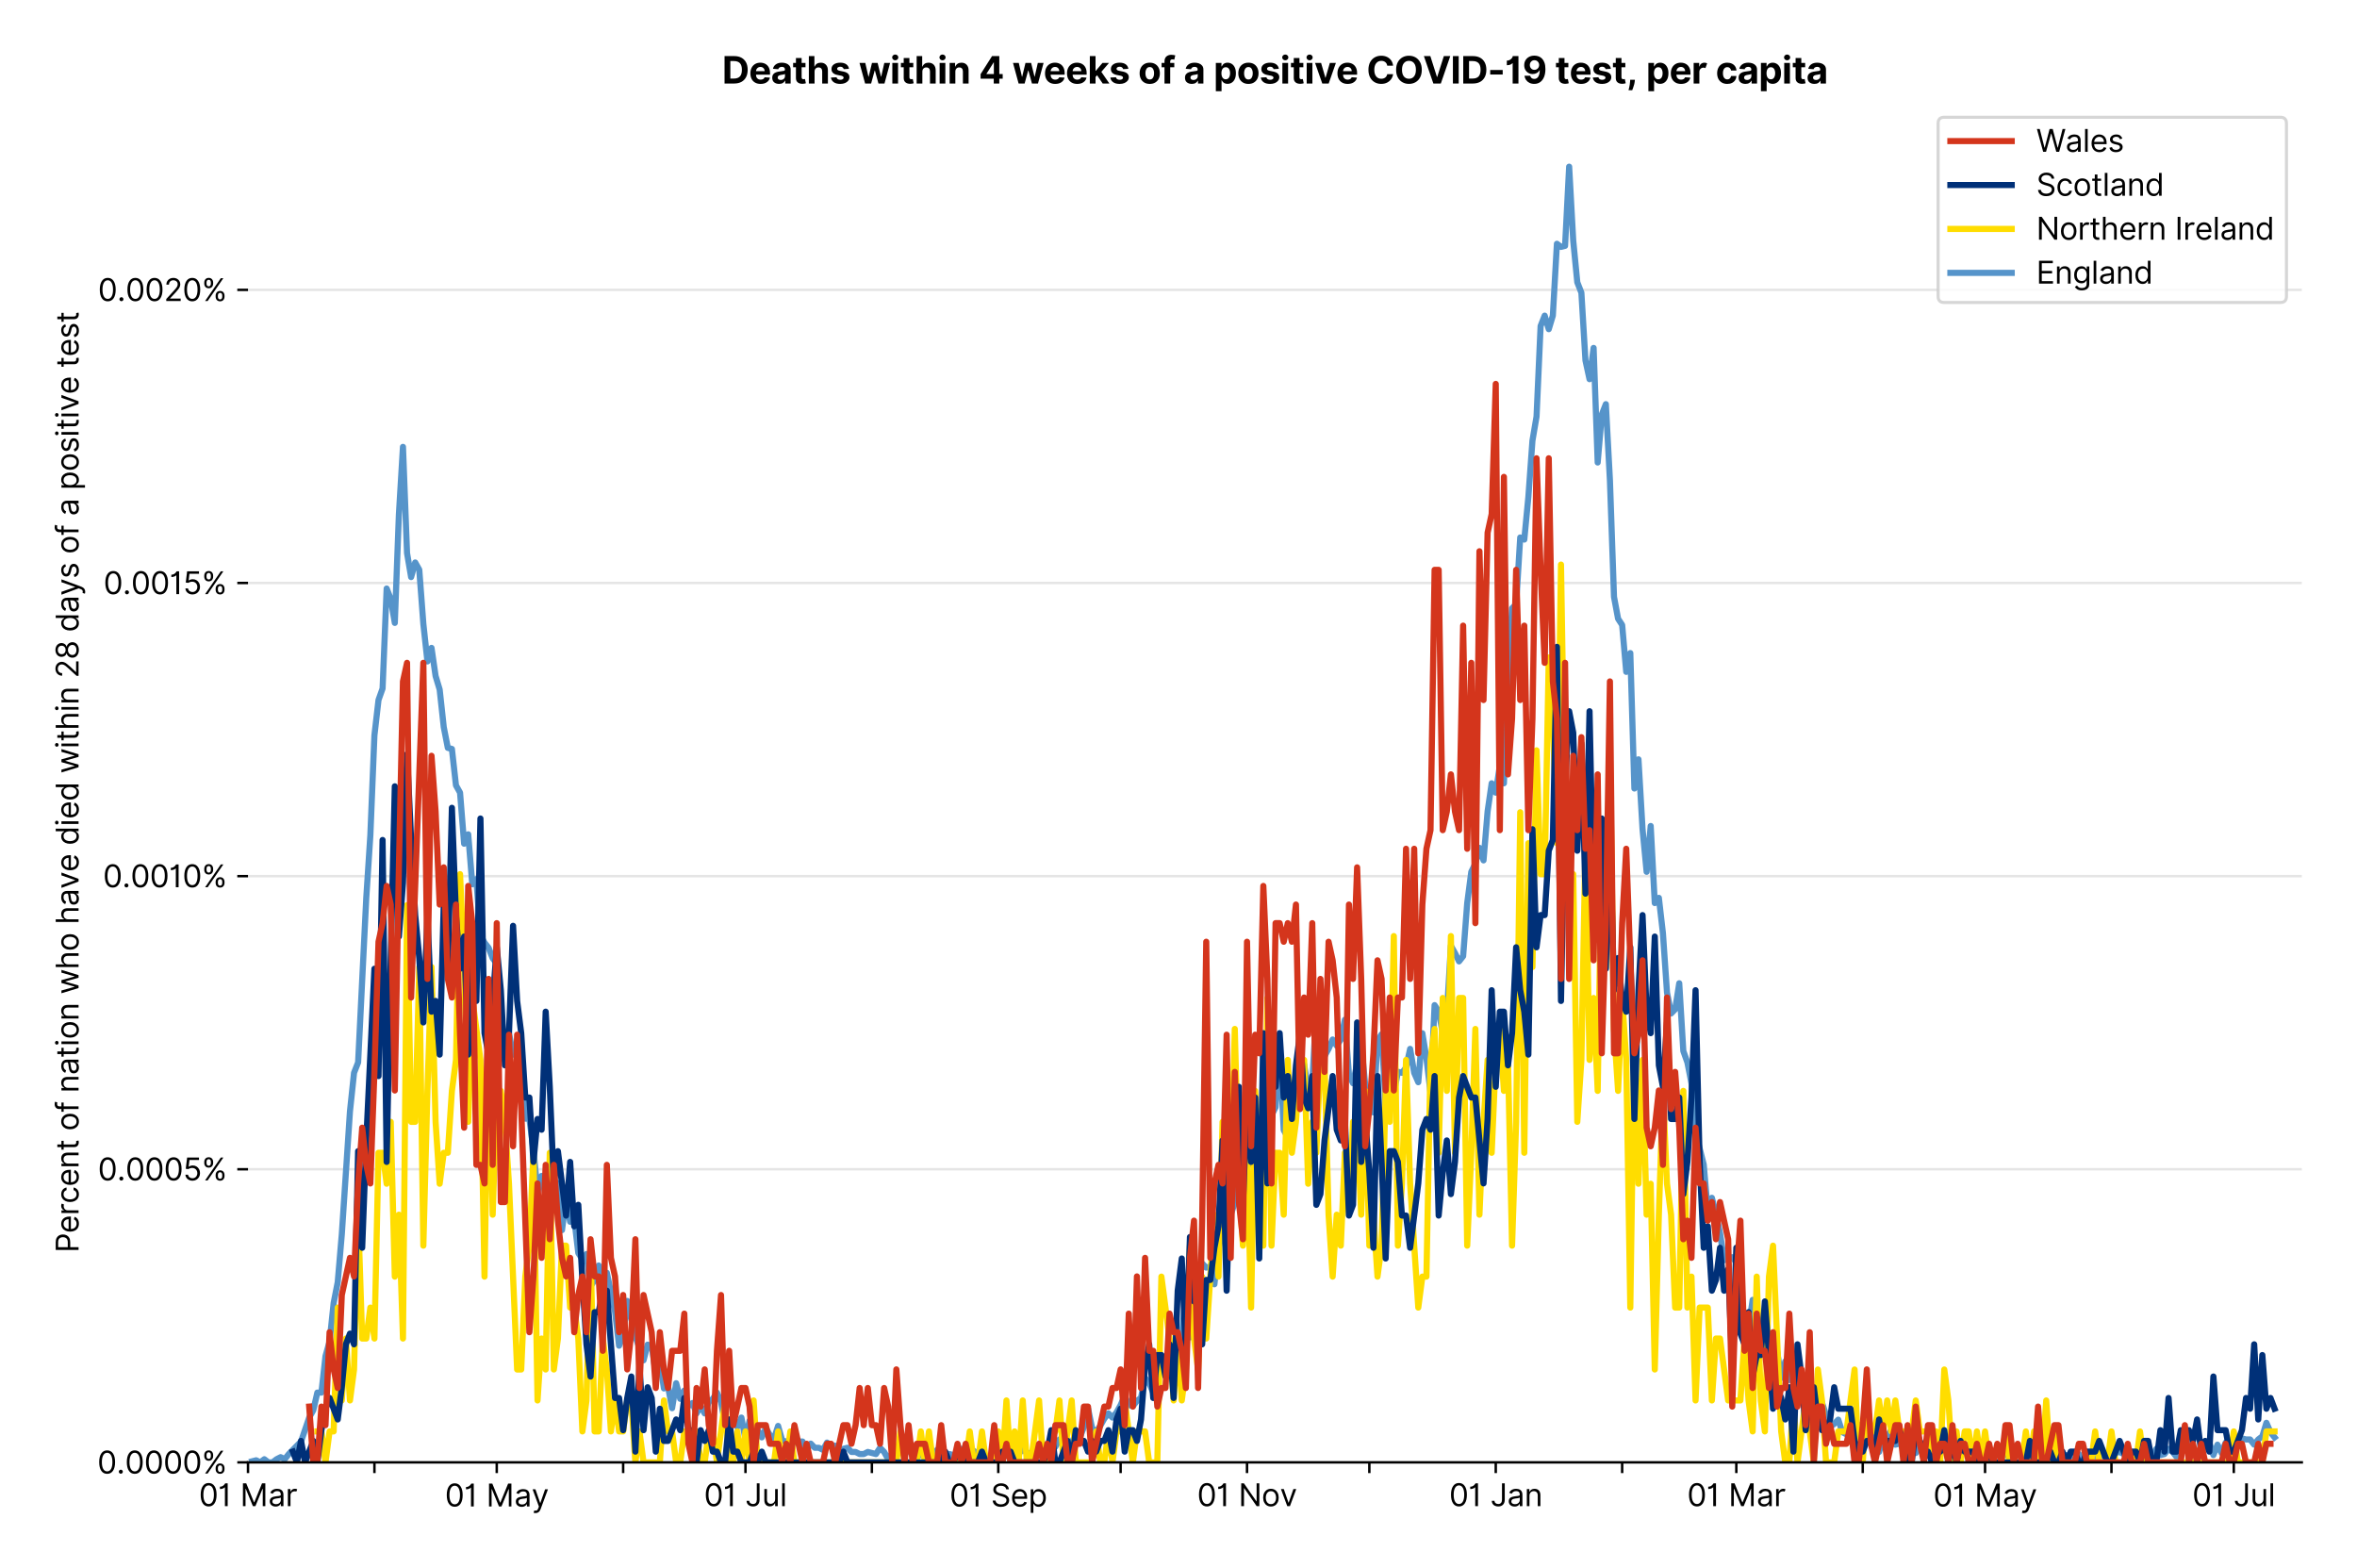 <?xml version="1.0" encoding="utf-8" standalone="no"?>
<!DOCTYPE svg PUBLIC "-//W3C//DTD SVG 1.1//EN"
  "http://www.w3.org/Graphics/SVG/1.1/DTD/svg11.dtd">
<svg version="1.1" viewBox="0 0 768.462 511.234" xmlns="http://www.w3.org/2000/svg" xmlns:xlink="http://www.w3.org/1999/xlink">
 <defs>
  <style type="text/css">*{stroke-linecap:butt;stroke-linejoin:round;}</style>
 </defs>
 <g id="figure_1">
  <g id="patch_1">
   <path d="M 0 511.234 
L 768.462 511.234 
L 768.462 0 
L 0 0 
z
" style="fill:#ffffff;"/>
  </g>
  <g id="axes_1">
   <g id="patch_2">
    <path d="M 80.862 476.745 
L 750.462 476.745 
L 750.462 33.225 
L 80.862 33.225 
z
" style="fill:#ffffff;"/>
   </g>
   <g id="matplotlib.axis_1">
    <g id="xtick_1">
     <g id="line2d_1">
      <defs>
       <path d="M 0 0 
L 0 3.5 
" id="mc9d1e32326" style="stroke:#000000;stroke-width:0.8;"/>
      </defs>
      <g>
       <use style="stroke:#000000;stroke-width:0.8;" x="80.862" xlink:href="#mc9d1e32326" y="476.745"/>
      </g>
     </g>
     <g id="text_1">
      <!-- 01 Mar -->
      <g transform="translate(64.826 491.018)scale(0.1 -0.1)">
       <defs>
        <path d="M 2000 -64 
Q 1230 -64 806 561 
Q 382 1186 382 2327 
Q 382 3459 809 4088 
Q 1236 4718 2000 4718 
Q 2764 4718 3191 4088 
Q 3618 3459 3618 2327 
Q 3618 1186 3194 561 
Q 2771 -64 2000 -64 
z
M 2000 436 
Q 2509 436 2791 927 
Q 3073 1418 3073 2327 
Q 3073 3234 2789 3730 
Q 2505 4227 2000 4227 
Q 1496 4227 1211 3730 
Q 927 3234 927 2327 
Q 927 1418 1210 927 
Q 1493 436 2000 436 
z
" id="Inter-Regular-30" transform="scale(0.016)"/>
        <path d="M 1973 4655 
L 1973 0 
L 1409 0 
L 1409 3836 
L 1373 3836 
Q 1341 3773 1209 3692 
Q 1077 3611 868 3551 
Q 659 3491 391 3491 
L 391 3964 
Q 661 3964 859 4061 
Q 1057 4159 1190 4291 
Q 1323 4423 1392 4529 
Q 1461 4636 1473 4655 
L 1973 4655 
z
" id="Inter-Regular-31" transform="scale(0.016)"/>
        <path id="Inter-Regular-20" transform="scale(0.016)"/>
        <path d="M 564 4655 
L 1236 4655 
L 2818 791 
L 2873 791 
L 4455 4655 
L 5127 4655 
L 5127 0 
L 4600 0 
L 4600 3536 
L 4555 3536 
L 3100 0 
L 2591 0 
L 1136 3536 
L 1091 3536 
L 1091 0 
L 564 0 
L 564 4655 
z
" id="Inter-Regular-4d" transform="scale(0.016)"/>
        <path d="M 1518 -82 
Q 1186 -82 916 44 
Q 646 170 486 410 
Q 327 650 327 991 
Q 327 1291 445 1478 
Q 564 1666 761 1773 
Q 959 1880 1199 1933 
Q 1439 1986 1682 2018 
Q 2000 2059 2199 2080 
Q 2398 2102 2490 2154 
Q 2582 2207 2582 2336 
L 2582 2355 
Q 2582 2691 2399 2877 
Q 2216 3064 1846 3064 
Q 1461 3064 1243 2895 
Q 1025 2727 936 2536 
L 427 2718 
Q 564 3036 792 3214 
Q 1021 3393 1292 3464 
Q 1564 3536 1827 3536 
Q 1996 3536 2215 3496 
Q 2434 3457 2640 3334 
Q 2846 3211 2982 2963 
Q 3118 2716 3118 2300 
L 3118 0 
L 2582 0 
L 2582 473 
L 2555 473 
Q 2500 359 2373 229 
Q 2246 100 2034 9 
Q 1823 -82 1518 -82 
z
M 1600 400 
Q 1918 400 2137 525 
Q 2357 650 2469 847 
Q 2582 1045 2582 1264 
L 2582 1755 
Q 2548 1714 2433 1681 
Q 2318 1648 2169 1624 
Q 2021 1600 1881 1583 
Q 1741 1566 1655 1555 
Q 1446 1527 1265 1467 
Q 1084 1407 974 1287 
Q 864 1168 864 964 
Q 864 684 1072 542 
Q 1280 400 1600 400 
z
" id="Inter-Regular-61" transform="scale(0.016)"/>
        <path d="M 491 0 
L 491 3491 
L 1009 3491 
L 1009 2964 
L 1046 2964 
Q 1139 3223 1389 3384 
Q 1639 3545 1955 3545 
Q 2100 3545 2209 3511 
Q 2318 3477 2400 3418 
L 2218 2964 
Q 2161 2993 2085 3010 
Q 2009 3027 1909 3027 
Q 1527 3027 1277 2794 
Q 1027 2561 1027 2209 
L 1027 0 
L 491 0 
z
" id="Inter-Regular-72" transform="scale(0.016)"/>
       </defs>
       <use xlink:href="#Inter-Regular-30"/>
       <use x="62.5" xlink:href="#Inter-Regular-31"/>
       <use x="106.676" xlink:href="#Inter-Regular-20"/>
       <use x="134.801" xlink:href="#Inter-Regular-4d"/>
       <use x="225.994" xlink:href="#Inter-Regular-61"/>
       <use x="282.386" xlink:href="#Inter-Regular-72"/>
      </g>
     </g>
    </g>
    <g id="xtick_2">
     <g id="line2d_2">
      <g>
       <use style="stroke:#000000;stroke-width:0.8;" x="122.075" xlink:href="#mc9d1e32326" y="476.745"/>
      </g>
     </g>
    </g>
    <g id="xtick_3">
     <g id="line2d_3">
      <g>
       <use style="stroke:#000000;stroke-width:0.8;" x="161.957" xlink:href="#mc9d1e32326" y="476.745"/>
      </g>
     </g>
     <g id="text_2">
      <!-- 01 May -->
      <g transform="translate(145.054 491.117)scale(0.1 -0.1)">
       <defs>
        <path d="M 818 -1355 
Q 682 -1355 575 -1333 
Q 468 -1311 427 -1291 
L 564 -818 
Q 857 -893 1053 -814 
Q 1250 -736 1391 -345 
L 1509 -18 
L 218 3491 
L 800 3491 
L 1764 709 
L 1800 709 
L 2764 3491 
L 3346 3491 
L 1846 -564 
Q 1550 -1355 818 -1355 
z
" id="Inter-Regular-79" transform="scale(0.016)"/>
       </defs>
       <use xlink:href="#Inter-Regular-30"/>
       <use x="62.5" xlink:href="#Inter-Regular-31"/>
       <use x="106.676" xlink:href="#Inter-Regular-20"/>
       <use x="134.801" xlink:href="#Inter-Regular-4d"/>
       <use x="225.994" xlink:href="#Inter-Regular-61"/>
       <use x="282.386" xlink:href="#Inter-Regular-79"/>
      </g>
     </g>
    </g>
    <g id="xtick_4">
     <g id="line2d_4">
      <g>
       <use style="stroke:#000000;stroke-width:0.8;" x="203.169" xlink:href="#mc9d1e32326" y="476.745"/>
      </g>
     </g>
    </g>
    <g id="xtick_5">
     <g id="line2d_5">
      <g>
       <use style="stroke:#000000;stroke-width:0.8;" x="243.052" xlink:href="#mc9d1e32326" y="476.745"/>
      </g>
     </g>
     <g id="text_3">
      <!-- 01 Jul -->
      <g transform="translate(229.508 491.018)scale(0.1 -0.1)">
       <defs>
        <path d="M 2346 4655 
L 2909 4655 
L 2909 1327 
Q 2909 657 2549 296 
Q 2189 -64 1582 -64 
Q 1200 -64 902 76 
Q 605 216 434 475 
Q 264 734 264 1091 
L 818 1091 
Q 818 795 1034 615 
Q 1250 436 1582 436 
Q 1948 436 2147 664 
Q 2346 893 2346 1327 
L 2346 4655 
z
" id="Inter-Regular-4a" transform="scale(0.016)"/>
        <path d="M 2691 1427 
L 2691 3491 
L 3227 3491 
L 3227 0 
L 2691 0 
L 2691 591 
L 2655 591 
Q 2532 325 2273 140 
Q 2014 -45 1618 -45 
Q 1127 -45 809 280 
Q 491 605 491 1273 
L 491 3491 
L 1027 3491 
L 1027 1309 
Q 1027 927 1242 700 
Q 1457 473 1791 473 
Q 1991 473 2199 575 
Q 2407 677 2549 888 
Q 2691 1100 2691 1427 
z
" id="Inter-Regular-75" transform="scale(0.016)"/>
        <path d="M 1027 4655 
L 1027 0 
L 491 0 
L 491 4655 
L 1027 4655 
z
" id="Inter-Regular-6c" transform="scale(0.016)"/>
       </defs>
       <use xlink:href="#Inter-Regular-30"/>
       <use x="62.5" xlink:href="#Inter-Regular-31"/>
       <use x="106.676" xlink:href="#Inter-Regular-20"/>
       <use x="134.801" xlink:href="#Inter-Regular-4a"/>
       <use x="189.063" xlink:href="#Inter-Regular-75"/>
       <use x="247.159" xlink:href="#Inter-Regular-6c"/>
      </g>
     </g>
    </g>
    <g id="xtick_6">
     <g id="line2d_6">
      <g>
       <use style="stroke:#000000;stroke-width:0.8;" x="284.264" xlink:href="#mc9d1e32326" y="476.745"/>
      </g>
     </g>
    </g>
    <g id="xtick_7">
     <g id="line2d_7">
      <g>
       <use style="stroke:#000000;stroke-width:0.8;" x="325.476" xlink:href="#mc9d1e32326" y="476.745"/>
      </g>
     </g>
     <g id="text_4">
      <!-- 01 Sep -->
      <g transform="translate(309.589 491.117)scale(0.1 -0.1)">
       <defs>
        <path d="M 3109 3491 
Q 3068 3836 2777 4027 
Q 2486 4218 2064 4218 
Q 1600 4218 1318 3999 
Q 1036 3780 1036 3445 
Q 1036 3195 1189 3042 
Q 1343 2889 1553 2803 
Q 1764 2718 1936 2673 
L 2409 2545 
Q 2591 2498 2815 2414 
Q 3039 2330 3244 2185 
Q 3450 2041 3584 1816 
Q 3718 1591 3718 1264 
Q 3718 886 3521 581 
Q 3325 277 2949 97 
Q 2573 -82 2036 -82 
Q 1286 -82 845 272 
Q 405 627 364 1200 
L 946 1200 
Q 968 936 1124 764 
Q 1280 593 1519 510 
Q 1759 427 2036 427 
Q 2359 427 2616 533 
Q 2873 639 3023 828 
Q 3173 1018 3173 1273 
Q 3173 1505 3043 1650 
Q 2914 1795 2702 1886 
Q 2491 1977 2246 2045 
L 1673 2209 
Q 1127 2366 809 2657 
Q 491 2948 491 3418 
Q 491 3809 703 4101 
Q 916 4393 1276 4555 
Q 1636 4718 2082 4718 
Q 2532 4718 2882 4558 
Q 3232 4398 3437 4120 
Q 3643 3843 3655 3491 
L 3109 3491 
z
" id="Inter-Regular-53" transform="scale(0.016)"/>
        <path d="M 1955 -73 
Q 1450 -73 1085 151 
Q 721 375 524 778 
Q 327 1182 327 1718 
Q 327 2255 524 2665 
Q 721 3075 1074 3305 
Q 1427 3536 1900 3536 
Q 2173 3536 2439 3445 
Q 2705 3355 2923 3151 
Q 3141 2948 3270 2614 
Q 3400 2280 3400 1791 
L 3400 1564 
L 866 1564 
Q 884 1005 1183 707 
Q 1482 409 1955 409 
Q 2271 409 2498 545 
Q 2725 682 2827 955 
L 3346 809 
Q 3223 414 2854 170 
Q 2486 -73 1955 -73 
z
M 866 2027 
L 2855 2027 
Q 2855 2470 2595 2762 
Q 2336 3055 1900 3055 
Q 1593 3055 1368 2911 
Q 1143 2768 1013 2533 
Q 884 2298 866 2027 
z
" id="Inter-Regular-65" transform="scale(0.016)"/>
        <path d="M 491 -1309 
L 491 3491 
L 1009 3491 
L 1009 2936 
L 1073 2936 
Q 1132 3027 1237 3169 
Q 1343 3311 1542 3423 
Q 1741 3536 2082 3536 
Q 2523 3536 2859 3315 
Q 3196 3095 3384 2690 
Q 3573 2286 3573 1736 
Q 3573 1182 3384 776 
Q 3196 370 2861 148 
Q 2527 -73 2091 -73 
Q 1755 -73 1552 39 
Q 1350 152 1241 296 
Q 1132 441 1073 536 
L 1027 536 
L 1027 -1309 
L 491 -1309 
z
M 1018 1745 
Q 1018 1152 1276 780 
Q 1534 409 2018 409 
Q 2355 409 2581 587 
Q 2807 766 2921 1069 
Q 3036 1373 3036 1745 
Q 3036 2114 2923 2410 
Q 2811 2707 2585 2881 
Q 2359 3055 2018 3055 
Q 1527 3055 1272 2693 
Q 1018 2332 1018 1745 
z
" id="Inter-Regular-70" transform="scale(0.016)"/>
       </defs>
       <use xlink:href="#Inter-Regular-30"/>
       <use x="62.5" xlink:href="#Inter-Regular-31"/>
       <use x="106.676" xlink:href="#Inter-Regular-20"/>
       <use x="134.801" xlink:href="#Inter-Regular-53"/>
       <use x="198.58" xlink:href="#Inter-Regular-65"/>
       <use x="256.818" xlink:href="#Inter-Regular-70"/>
      </g>
     </g>
    </g>
    <g id="xtick_8">
     <g id="line2d_8">
      <g>
       <use style="stroke:#000000;stroke-width:0.8;" x="365.359" xlink:href="#mc9d1e32326" y="476.745"/>
      </g>
     </g>
    </g>
    <g id="xtick_9">
     <g id="line2d_9">
      <g>
       <use style="stroke:#000000;stroke-width:0.8;" x="406.571" xlink:href="#mc9d1e32326" y="476.745"/>
      </g>
     </g>
     <g id="text_5">
      <!-- 01 Nov -->
      <g transform="translate(390.3 491.018)scale(0.1 -0.1)">
       <defs>
        <path d="M 4255 4655 
L 4255 0 
L 3709 0 
L 1173 3655 
L 1127 3655 
L 1127 0 
L 564 0 
L 564 4655 
L 1109 4655 
L 3655 991 
L 3700 991 
L 3700 4655 
L 4255 4655 
z
" id="Inter-Regular-4e" transform="scale(0.016)"/>
        <path d="M 1909 -73 
Q 1436 -73 1080 152 
Q 725 377 526 781 
Q 327 1186 327 1727 
Q 327 2273 526 2679 
Q 725 3086 1080 3311 
Q 1436 3536 1909 3536 
Q 2382 3536 2737 3311 
Q 3093 3086 3292 2679 
Q 3491 2273 3491 1727 
Q 3491 1186 3292 781 
Q 3093 377 2737 152 
Q 2382 -73 1909 -73 
z
M 1909 409 
Q 2268 409 2500 593 
Q 2732 777 2843 1077 
Q 2955 1377 2955 1727 
Q 2955 2077 2843 2379 
Q 2732 2682 2500 2868 
Q 2268 3055 1909 3055 
Q 1550 3055 1318 2868 
Q 1086 2682 975 2379 
Q 864 2077 864 1727 
Q 864 1377 975 1077 
Q 1086 777 1318 593 
Q 1550 409 1909 409 
z
" id="Inter-Regular-6f" transform="scale(0.016)"/>
        <path d="M 3346 3491 
L 2055 0 
L 1509 0 
L 218 3491 
L 800 3491 
L 1764 709 
L 1800 709 
L 2764 3491 
L 3346 3491 
z
" id="Inter-Regular-76" transform="scale(0.016)"/>
       </defs>
       <use xlink:href="#Inter-Regular-30"/>
       <use x="62.5" xlink:href="#Inter-Regular-31"/>
       <use x="106.676" xlink:href="#Inter-Regular-20"/>
       <use x="134.801" xlink:href="#Inter-Regular-4e"/>
       <use x="210.085" xlink:href="#Inter-Regular-6f"/>
       <use x="269.744" xlink:href="#Inter-Regular-76"/>
      </g>
     </g>
    </g>
    <g id="xtick_10">
     <g id="line2d_10">
      <g>
       <use style="stroke:#000000;stroke-width:0.8;" x="446.454" xlink:href="#mc9d1e32326" y="476.745"/>
      </g>
     </g>
    </g>
    <g id="xtick_11">
     <g id="line2d_11">
      <g>
       <use style="stroke:#000000;stroke-width:0.8;" x="487.666" xlink:href="#mc9d1e32326" y="476.745"/>
      </g>
     </g>
     <g id="text_6">
      <!-- 01 Jan -->
      <g transform="translate(472.467 491.018)scale(0.1 -0.1)">
       <defs>
        <path d="M 1027 2100 
L 1027 0 
L 491 0 
L 491 3491 
L 1009 3491 
L 1009 2945 
L 1055 2945 
Q 1177 3211 1427 3373 
Q 1677 3536 2073 3536 
Q 2602 3536 2928 3211 
Q 3255 2886 3255 2218 
L 3255 0 
L 2718 0 
L 2718 2182 
Q 2718 2593 2504 2824 
Q 2291 3055 1918 3055 
Q 1534 3055 1280 2806 
Q 1027 2557 1027 2100 
z
" id="Inter-Regular-6e" transform="scale(0.016)"/>
       </defs>
       <use xlink:href="#Inter-Regular-30"/>
       <use x="62.5" xlink:href="#Inter-Regular-31"/>
       <use x="106.676" xlink:href="#Inter-Regular-20"/>
       <use x="134.801" xlink:href="#Inter-Regular-4a"/>
       <use x="189.063" xlink:href="#Inter-Regular-61"/>
       <use x="245.455" xlink:href="#Inter-Regular-6e"/>
      </g>
     </g>
    </g>
    <g id="xtick_12">
     <g id="line2d_12">
      <g>
       <use style="stroke:#000000;stroke-width:0.8;" x="528.878" xlink:href="#mc9d1e32326" y="476.745"/>
      </g>
     </g>
    </g>
    <g id="xtick_13">
     <g id="line2d_13">
      <g>
       <use style="stroke:#000000;stroke-width:0.8;" x="566.102" xlink:href="#mc9d1e32326" y="476.745"/>
      </g>
     </g>
     <g id="text_7">
      <!-- 01 Mar -->
      <g transform="translate(550.065 491.018)scale(0.1 -0.1)">
       <use xlink:href="#Inter-Regular-30"/>
       <use x="62.5" xlink:href="#Inter-Regular-31"/>
       <use x="106.676" xlink:href="#Inter-Regular-20"/>
       <use x="134.801" xlink:href="#Inter-Regular-4d"/>
       <use x="225.994" xlink:href="#Inter-Regular-61"/>
       <use x="282.386" xlink:href="#Inter-Regular-72"/>
      </g>
     </g>
    </g>
    <g id="xtick_14">
     <g id="line2d_14">
      <g>
       <use style="stroke:#000000;stroke-width:0.8;" x="607.314" xlink:href="#mc9d1e32326" y="476.745"/>
      </g>
     </g>
    </g>
    <g id="xtick_15">
     <g id="line2d_15">
      <g>
       <use style="stroke:#000000;stroke-width:0.8;" x="647.197" xlink:href="#mc9d1e32326" y="476.745"/>
      </g>
     </g>
     <g id="text_8">
      <!-- 01 May -->
      <g transform="translate(630.294 491.117)scale(0.1 -0.1)">
       <use xlink:href="#Inter-Regular-30"/>
       <use x="62.5" xlink:href="#Inter-Regular-31"/>
       <use x="106.676" xlink:href="#Inter-Regular-20"/>
       <use x="134.801" xlink:href="#Inter-Regular-4d"/>
       <use x="225.994" xlink:href="#Inter-Regular-61"/>
       <use x="282.386" xlink:href="#Inter-Regular-79"/>
      </g>
     </g>
    </g>
    <g id="xtick_16">
     <g id="line2d_16">
      <g>
       <use style="stroke:#000000;stroke-width:0.8;" x="688.409" xlink:href="#mc9d1e32326" y="476.745"/>
      </g>
     </g>
    </g>
    <g id="xtick_17">
     <g id="line2d_17">
      <g>
       <use style="stroke:#000000;stroke-width:0.8;" x="728.291" xlink:href="#mc9d1e32326" y="476.745"/>
      </g>
     </g>
     <g id="text_9">
      <!-- 01 Jul -->
      <g transform="translate(714.748 491.018)scale(0.1 -0.1)">
       <use xlink:href="#Inter-Regular-30"/>
       <use x="62.5" xlink:href="#Inter-Regular-31"/>
       <use x="106.676" xlink:href="#Inter-Regular-20"/>
       <use x="134.801" xlink:href="#Inter-Regular-4a"/>
       <use x="189.063" xlink:href="#Inter-Regular-75"/>
       <use x="247.159" xlink:href="#Inter-Regular-6c"/>
      </g>
     </g>
    </g>
   </g>
   <g id="matplotlib.axis_2">
    <g id="ytick_1">
     <g id="line2d_18">
      <path clip-path="url(#pe882b5eec9)" d="M 80.862 476.745 
L 750.462 476.745 
" style="fill:none;stroke:#e5e5e5;stroke-linecap:square;stroke-width:0.8;"/>
     </g>
     <g id="line2d_19">
      <defs>
       <path d="M 0 0 
L -3.5 0 
" id="me90228d195" style="stroke:#000000;stroke-width:0.8;"/>
      </defs>
      <g>
       <use style="stroke:#000000;stroke-width:0.8;" x="80.862" xlink:href="#me90228d195" y="476.745"/>
      </g>
     </g>
     <g id="text_10">
      <!-- 0.0000% -->
      <g transform="translate(31.731 480.382)scale(0.1 -0.1)">
       <defs>
        <path d="M 882 -36 
Q 714 -36 593 84 
Q 473 205 473 373 
Q 473 541 593 661 
Q 714 782 882 782 
Q 1050 782 1170 661 
Q 1291 541 1291 373 
Q 1291 205 1170 84 
Q 1050 -36 882 -36 
z
" id="Inter-Regular-2e" transform="scale(0.016)"/>
        <path d="M 2855 873 
L 2855 1118 
Q 2855 1373 2960 1585 
Q 3066 1798 3269 1926 
Q 3473 2055 3764 2055 
Q 4059 2055 4259 1926 
Q 4459 1798 4561 1585 
Q 4664 1373 4664 1118 
L 4664 873 
Q 4664 618 4560 405 
Q 4457 193 4256 64 
Q 4055 -64 3764 -64 
Q 3468 -64 3266 64 
Q 3064 193 2959 405 
Q 2855 618 2855 873 
z
M 536 3536 
L 536 3782 
Q 536 4036 642 4248 
Q 748 4461 951 4589 
Q 1155 4718 1446 4718 
Q 1741 4718 1941 4589 
Q 2141 4461 2243 4248 
Q 2346 4036 2346 3782 
L 2346 3536 
Q 2346 3282 2242 3069 
Q 2139 2857 1937 2728 
Q 1736 2600 1446 2600 
Q 1150 2600 948 2728 
Q 746 2857 641 3069 
Q 536 3282 536 3536 
z
M 709 0 
L 3909 4655 
L 4427 4655 
L 1227 0 
L 709 0 
z
M 3318 1118 
L 3318 873 
Q 3318 661 3418 494 
Q 3518 327 3764 327 
Q 4002 327 4101 494 
Q 4200 661 4200 873 
L 4200 1118 
Q 4200 1330 4104 1497 
Q 4009 1664 3764 1664 
Q 3525 1664 3421 1497 
Q 3318 1330 3318 1118 
z
M 1000 3782 
L 1000 3536 
Q 1000 3325 1100 3158 
Q 1200 2991 1446 2991 
Q 1684 2991 1783 3158 
Q 1882 3325 1882 3536 
L 1882 3782 
Q 1882 3993 1786 4160 
Q 1691 4327 1446 4327 
Q 1207 4327 1103 4160 
Q 1000 3993 1000 3782 
z
" id="Inter-Regular-25" transform="scale(0.016)"/>
       </defs>
       <use xlink:href="#Inter-Regular-30"/>
       <use x="62.5" xlink:href="#Inter-Regular-2e"/>
       <use x="90.057" xlink:href="#Inter-Regular-30"/>
       <use x="152.557" xlink:href="#Inter-Regular-30"/>
       <use x="215.057" xlink:href="#Inter-Regular-30"/>
       <use x="277.557" xlink:href="#Inter-Regular-30"/>
       <use x="340.057" xlink:href="#Inter-Regular-25"/>
      </g>
     </g>
    </g>
    <g id="ytick_2">
     <g id="line2d_20">
      <path clip-path="url(#pe882b5eec9)" d="M 80.862 381.184 
L 750.462 381.184 
" style="fill:none;stroke:#e5e5e5;stroke-linecap:square;stroke-width:0.8;"/>
     </g>
     <g id="line2d_21">
      <g>
       <use style="stroke:#000000;stroke-width:0.8;" x="80.862" xlink:href="#me90228d195" y="381.184"/>
      </g>
     </g>
     <g id="text_11">
      <!-- 0.0005% -->
      <g transform="translate(31.902 384.821)scale(0.1 -0.1)">
       <defs>
        <path d="M 1936 -64 
Q 1536 -64 1216 95 
Q 896 255 702 532 
Q 509 809 491 1164 
L 1036 1164 
Q 1068 848 1324 642 
Q 1580 436 1936 436 
Q 2223 436 2447 570 
Q 2671 705 2799 940 
Q 2927 1175 2927 1473 
Q 2927 1777 2794 2017 
Q 2661 2257 2429 2395 
Q 2198 2534 1900 2536 
Q 1686 2539 1461 2472 
Q 1236 2405 1091 2300 
L 564 2364 
L 846 4655 
L 3264 4655 
L 3264 4155 
L 1318 4155 
L 1155 2782 
L 1182 2782 
Q 1325 2895 1541 2970 
Q 1757 3045 1991 3045 
Q 2418 3045 2753 2842 
Q 3089 2639 3281 2286 
Q 3473 1934 3473 1482 
Q 3473 1036 3274 687 
Q 3075 339 2727 137 
Q 2380 -64 1936 -64 
z
" id="Inter-Regular-35" transform="scale(0.016)"/>
       </defs>
       <use xlink:href="#Inter-Regular-30"/>
       <use x="62.5" xlink:href="#Inter-Regular-2e"/>
       <use x="90.057" xlink:href="#Inter-Regular-30"/>
       <use x="152.557" xlink:href="#Inter-Regular-30"/>
       <use x="215.057" xlink:href="#Inter-Regular-30"/>
       <use x="277.557" xlink:href="#Inter-Regular-35"/>
       <use x="338.352" xlink:href="#Inter-Regular-25"/>
      </g>
     </g>
    </g>
    <g id="ytick_3">
     <g id="line2d_22">
      <path clip-path="url(#pe882b5eec9)" d="M 80.862 285.623 
L 750.462 285.623 
" style="fill:none;stroke:#e5e5e5;stroke-linecap:square;stroke-width:0.8;"/>
     </g>
     <g id="line2d_23">
      <g>
       <use style="stroke:#000000;stroke-width:0.8;" x="80.862" xlink:href="#me90228d195" y="285.623"/>
      </g>
     </g>
     <g id="text_12">
      <!-- 0.0010% -->
      <g transform="translate(33.564 289.259)scale(0.1 -0.1)">
       <use xlink:href="#Inter-Regular-30"/>
       <use x="62.5" xlink:href="#Inter-Regular-2e"/>
       <use x="90.057" xlink:href="#Inter-Regular-30"/>
       <use x="152.557" xlink:href="#Inter-Regular-30"/>
       <use x="215.057" xlink:href="#Inter-Regular-31"/>
       <use x="259.233" xlink:href="#Inter-Regular-30"/>
       <use x="321.733" xlink:href="#Inter-Regular-25"/>
      </g>
     </g>
    </g>
    <g id="ytick_4">
     <g id="line2d_24">
      <path clip-path="url(#pe882b5eec9)" d="M 80.862 190.062 
L 750.462 190.062 
" style="fill:none;stroke:#e5e5e5;stroke-linecap:square;stroke-width:0.8;"/>
     </g>
     <g id="line2d_25">
      <g>
       <use style="stroke:#000000;stroke-width:0.8;" x="80.862" xlink:href="#me90228d195" y="190.062"/>
      </g>
     </g>
     <g id="text_13">
      <!-- 0.0015% -->
      <g transform="translate(33.734 193.698)scale(0.1 -0.1)">
       <use xlink:href="#Inter-Regular-30"/>
       <use x="62.5" xlink:href="#Inter-Regular-2e"/>
       <use x="90.057" xlink:href="#Inter-Regular-30"/>
       <use x="152.557" xlink:href="#Inter-Regular-30"/>
       <use x="215.057" xlink:href="#Inter-Regular-31"/>
       <use x="259.233" xlink:href="#Inter-Regular-35"/>
       <use x="320.028" xlink:href="#Inter-Regular-25"/>
      </g>
     </g>
    </g>
    <g id="ytick_5">
     <g id="line2d_26">
      <path clip-path="url(#pe882b5eec9)" d="M 80.862 94.5 
L 750.462 94.5 
" style="fill:none;stroke:#e5e5e5;stroke-linecap:square;stroke-width:0.8;"/>
     </g>
     <g id="line2d_27">
      <g>
       <use style="stroke:#000000;stroke-width:0.8;" x="80.862" xlink:href="#me90228d195" y="94.5"/>
      </g>
     </g>
     <g id="text_14">
      <!-- 0.0020% -->
      <g transform="translate(31.93 98.137)scale(0.1 -0.1)">
       <defs>
        <path d="M 482 0 
L 482 409 
L 2018 2091 
Q 2289 2386 2464 2605 
Q 2639 2825 2724 3019 
Q 2809 3214 2809 3427 
Q 2809 3795 2553 4011 
Q 2298 4227 1918 4227 
Q 1514 4227 1275 3985 
Q 1036 3743 1036 3345 
L 500 3345 
Q 500 3755 688 4064 
Q 877 4373 1203 4545 
Q 1530 4718 1936 4718 
Q 2346 4718 2661 4545 
Q 2977 4373 3156 4079 
Q 3336 3786 3336 3427 
Q 3336 3170 3244 2926 
Q 3152 2682 2926 2383 
Q 2700 2084 2300 1655 
L 1255 536 
L 1255 500 
L 3418 500 
L 3418 0 
L 482 0 
z
" id="Inter-Regular-32" transform="scale(0.016)"/>
       </defs>
       <use xlink:href="#Inter-Regular-30"/>
       <use x="62.5" xlink:href="#Inter-Regular-2e"/>
       <use x="90.057" xlink:href="#Inter-Regular-30"/>
       <use x="152.557" xlink:href="#Inter-Regular-30"/>
       <use x="215.057" xlink:href="#Inter-Regular-32"/>
       <use x="275.568" xlink:href="#Inter-Regular-30"/>
       <use x="338.068" xlink:href="#Inter-Regular-25"/>
      </g>
     </g>
    </g>
    <g id="text_15">
     <!-- Percent of nation who have died within 28 days of a positive test -->
     <g transform="translate(25.614 408.396)rotate(-90)scale(0.1 -0.1)">
      <defs>
       <path d="M 564 0 
L 564 4655 
L 2136 4655 
Q 2684 4655 3033 4458 
Q 3382 4261 3550 3927 
Q 3718 3593 3718 3182 
Q 3718 2770 3551 2434 
Q 3384 2098 3036 1899 
Q 2689 1700 2146 1700 
L 1127 1700 
L 1127 0 
L 564 0 
z
M 1127 2200 
L 2127 2200 
Q 2689 2200 2926 2482 
Q 3164 2764 3164 3182 
Q 3164 3602 2925 3878 
Q 2686 4155 2118 4155 
L 1127 4155 
L 1127 2200 
z
" id="Inter-Regular-50" transform="scale(0.016)"/>
       <path d="M 1909 -73 
Q 1418 -73 1063 159 
Q 709 391 518 798 
Q 327 1205 327 1727 
Q 327 2259 524 2667 
Q 721 3075 1074 3305 
Q 1427 3536 1900 3536 
Q 2268 3536 2563 3400 
Q 2859 3264 3047 3018 
Q 3236 2773 3282 2445 
L 2746 2445 
Q 2684 2684 2474 2869 
Q 2264 3055 1909 3055 
Q 1439 3055 1151 2697 
Q 864 2339 864 1745 
Q 864 1139 1148 774 
Q 1432 409 1909 409 
Q 2223 409 2447 570 
Q 2671 732 2746 1018 
L 3282 1018 
Q 3236 709 3058 462 
Q 2880 216 2588 71 
Q 2296 -73 1909 -73 
z
" id="Inter-Regular-63" transform="scale(0.016)"/>
       <path d="M 2009 3491 
L 2009 3036 
L 1264 3036 
L 1264 1000 
Q 1264 773 1331 660 
Q 1398 548 1503 510 
Q 1609 473 1727 473 
Q 1816 473 1873 483 
Q 1930 493 1964 500 
L 2073 18 
Q 2018 -2 1920 -23 
Q 1823 -45 1673 -45 
Q 1446 -45 1228 52 
Q 1011 150 869 350 
Q 727 550 727 855 
L 727 3036 
L 200 3036 
L 200 3491 
L 727 3491 
L 727 4327 
L 1264 4327 
L 1264 3491 
L 2009 3491 
z
" id="Inter-Regular-74" transform="scale(0.016)"/>
       <path d="M 2046 3491 
L 2046 3036 
L 1264 3036 
L 1264 0 
L 727 0 
L 727 3036 
L 164 3036 
L 164 3491 
L 727 3491 
L 727 3973 
Q 727 4273 868 4473 
Q 1009 4673 1234 4773 
Q 1459 4873 1709 4873 
Q 1907 4873 2032 4841 
Q 2157 4809 2218 4782 
L 2064 4318 
Q 2023 4332 1951 4352 
Q 1880 4373 1764 4373 
Q 1498 4373 1381 4239 
Q 1264 4105 1264 3845 
L 1264 3491 
L 2046 3491 
z
" id="Inter-Regular-66" transform="scale(0.016)"/>
       <path d="M 491 0 
L 491 3491 
L 1027 3491 
L 1027 0 
L 491 0 
z
M 764 4073 
Q 607 4073 494 4179 
Q 382 4286 382 4436 
Q 382 4586 494 4693 
Q 607 4800 764 4800 
Q 921 4800 1033 4693 
Q 1146 4586 1146 4436 
Q 1146 4286 1033 4179 
Q 921 4073 764 4073 
z
" id="Inter-Regular-69" transform="scale(0.016)"/>
       <path d="M 1282 0 
L 218 3491 
L 782 3491 
L 1536 818 
L 1573 818 
L 2318 3491 
L 2891 3491 
L 3627 827 
L 3664 827 
L 4418 3491 
L 4982 3491 
L 3918 0 
L 3391 0 
L 2627 2682 
L 2573 2682 
L 1809 0 
L 1282 0 
z
" id="Inter-Regular-77" transform="scale(0.016)"/>
       <path d="M 1027 2100 
L 1027 0 
L 491 0 
L 491 4655 
L 1027 4655 
L 1027 2945 
L 1073 2945 
Q 1196 3216 1442 3376 
Q 1689 3536 2100 3536 
Q 2636 3536 2963 3213 
Q 3291 2891 3291 2218 
L 3291 0 
L 2755 0 
L 2755 2182 
Q 2755 2598 2540 2826 
Q 2325 3055 1946 3055 
Q 1548 3055 1287 2806 
Q 1027 2557 1027 2100 
z
" id="Inter-Regular-68" transform="scale(0.016)"/>
       <path d="M 1809 -73 
Q 1373 -73 1039 148 
Q 705 370 516 776 
Q 327 1182 327 1736 
Q 327 2286 516 2690 
Q 705 3095 1041 3315 
Q 1377 3536 1818 3536 
Q 2159 3536 2358 3423 
Q 2557 3311 2662 3169 
Q 2768 3027 2827 2936 
L 2873 2936 
L 2873 4655 
L 3409 4655 
L 3409 0 
L 2891 0 
L 2891 536 
L 2827 536 
Q 2768 441 2659 296 
Q 2550 152 2348 39 
Q 2146 -73 1809 -73 
z
M 1882 409 
Q 2366 409 2624 780 
Q 2882 1152 2882 1745 
Q 2882 2332 2627 2693 
Q 2373 3055 1882 3055 
Q 1541 3055 1315 2881 
Q 1089 2707 976 2410 
Q 864 2114 864 1745 
Q 864 1373 978 1069 
Q 1093 766 1319 587 
Q 1546 409 1882 409 
z
" id="Inter-Regular-64" transform="scale(0.016)"/>
       <path d="M 1973 -64 
Q 1505 -64 1147 103 
Q 789 270 589 564 
Q 389 859 391 1236 
Q 389 1532 507 1783 
Q 625 2034 830 2203 
Q 1036 2373 1291 2418 
L 1291 2445 
Q 957 2532 759 2821 
Q 561 3111 564 3482 
Q 561 3836 743 4115 
Q 925 4395 1244 4556 
Q 1564 4718 1973 4718 
Q 2377 4718 2695 4556 
Q 3014 4395 3197 4115 
Q 3380 3836 3382 3482 
Q 3380 3111 3181 2821 
Q 2982 2532 2655 2445 
L 2655 2418 
Q 2907 2373 3109 2203 
Q 3311 2034 3431 1783 
Q 3552 1532 3555 1236 
Q 3552 859 3351 564 
Q 3150 270 2794 103 
Q 2439 -64 1973 -64 
z
M 1973 436 
Q 2446 436 2722 662 
Q 2998 889 3000 1264 
Q 2998 1527 2864 1729 
Q 2730 1932 2499 2048 
Q 2268 2164 1973 2164 
Q 1675 2164 1442 2048 
Q 1209 1932 1076 1729 
Q 943 1527 946 1264 
Q 943 889 1218 662 
Q 1493 436 1973 436 
z
M 1973 2645 
Q 2348 2645 2591 2864 
Q 2834 3084 2836 3445 
Q 2834 3800 2596 4013 
Q 2359 4227 1973 4227 
Q 1582 4227 1344 4013 
Q 1107 3800 1109 3445 
Q 1107 3084 1349 2864 
Q 1591 2645 1973 2645 
z
" id="Inter-Regular-38" transform="scale(0.016)"/>
       <path d="M 2964 2709 
L 2482 2573 
Q 2411 2755 2245 2914 
Q 2080 3073 1727 3073 
Q 1407 3073 1194 2926 
Q 982 2780 982 2555 
Q 982 2355 1127 2239 
Q 1273 2123 1582 2045 
L 2100 1918 
Q 3027 1691 3027 973 
Q 3027 673 2855 436 
Q 2684 200 2377 63 
Q 2071 -73 1664 -73 
Q 1130 -73 780 159 
Q 430 391 336 836 
L 846 964 
Q 989 400 1655 400 
Q 2030 400 2251 560 
Q 2473 720 2473 945 
Q 2473 1316 1955 1436 
L 1373 1573 
Q 893 1686 669 1926 
Q 446 2166 446 2527 
Q 446 2823 613 3050 
Q 780 3277 1069 3406 
Q 1359 3536 1727 3536 
Q 2246 3536 2542 3309 
Q 2839 3082 2964 2709 
z
" id="Inter-Regular-73" transform="scale(0.016)"/>
      </defs>
      <use xlink:href="#Inter-Regular-50"/>
      <use x="63.494" xlink:href="#Inter-Regular-65"/>
      <use x="121.733" xlink:href="#Inter-Regular-72"/>
      <use x="160.085" xlink:href="#Inter-Regular-63"/>
      <use x="215.909" xlink:href="#Inter-Regular-65"/>
      <use x="274.148" xlink:href="#Inter-Regular-6e"/>
      <use x="332.671" xlink:href="#Inter-Regular-74"/>
      <use x="369.034" xlink:href="#Inter-Regular-20"/>
      <use x="397.159" xlink:href="#Inter-Regular-6f"/>
      <use x="456.818" xlink:href="#Inter-Regular-66"/>
      <use x="492.898" xlink:href="#Inter-Regular-20"/>
      <use x="521.023" xlink:href="#Inter-Regular-6e"/>
      <use x="579.546" xlink:href="#Inter-Regular-61"/>
      <use x="635.938" xlink:href="#Inter-Regular-74"/>
      <use x="672.301" xlink:href="#Inter-Regular-69"/>
      <use x="696.023" xlink:href="#Inter-Regular-6f"/>
      <use x="755.682" xlink:href="#Inter-Regular-6e"/>
      <use x="814.205" xlink:href="#Inter-Regular-20"/>
      <use x="842.33" xlink:href="#Inter-Regular-77"/>
      <use x="923.58" xlink:href="#Inter-Regular-68"/>
      <use x="982.671" xlink:href="#Inter-Regular-6f"/>
      <use x="1042.33" xlink:href="#Inter-Regular-20"/>
      <use x="1070.455" xlink:href="#Inter-Regular-68"/>
      <use x="1129.546" xlink:href="#Inter-Regular-61"/>
      <use x="1185.938" xlink:href="#Inter-Regular-76"/>
      <use x="1241.62" xlink:href="#Inter-Regular-65"/>
      <use x="1299.858" xlink:href="#Inter-Regular-20"/>
      <use x="1327.983" xlink:href="#Inter-Regular-64"/>
      <use x="1390.057" xlink:href="#Inter-Regular-69"/>
      <use x="1413.779" xlink:href="#Inter-Regular-65"/>
      <use x="1472.017" xlink:href="#Inter-Regular-64"/>
      <use x="1534.091" xlink:href="#Inter-Regular-20"/>
      <use x="1562.216" xlink:href="#Inter-Regular-77"/>
      <use x="1643.466" xlink:href="#Inter-Regular-69"/>
      <use x="1667.188" xlink:href="#Inter-Regular-74"/>
      <use x="1703.551" xlink:href="#Inter-Regular-68"/>
      <use x="1762.642" xlink:href="#Inter-Regular-69"/>
      <use x="1786.364" xlink:href="#Inter-Regular-6e"/>
      <use x="1844.887" xlink:href="#Inter-Regular-20"/>
      <use x="1873.012" xlink:href="#Inter-Regular-32"/>
      <use x="1933.523" xlink:href="#Inter-Regular-38"/>
      <use x="1995.171" xlink:href="#Inter-Regular-20"/>
      <use x="2023.296" xlink:href="#Inter-Regular-64"/>
      <use x="2085.37" xlink:href="#Inter-Regular-61"/>
      <use x="2141.762" xlink:href="#Inter-Regular-79"/>
      <use x="2197.444" xlink:href="#Inter-Regular-73"/>
      <use x="2249.716" xlink:href="#Inter-Regular-20"/>
      <use x="2277.841" xlink:href="#Inter-Regular-6f"/>
      <use x="2337.5" xlink:href="#Inter-Regular-66"/>
      <use x="2373.58" xlink:href="#Inter-Regular-20"/>
      <use x="2401.705" xlink:href="#Inter-Regular-61"/>
      <use x="2458.097" xlink:href="#Inter-Regular-20"/>
      <use x="2486.222" xlink:href="#Inter-Regular-70"/>
      <use x="2547.16" xlink:href="#Inter-Regular-6f"/>
      <use x="2606.819" xlink:href="#Inter-Regular-73"/>
      <use x="2659.091" xlink:href="#Inter-Regular-69"/>
      <use x="2682.813" xlink:href="#Inter-Regular-74"/>
      <use x="2719.177" xlink:href="#Inter-Regular-69"/>
      <use x="2742.898" xlink:href="#Inter-Regular-76"/>
      <use x="2798.58" xlink:href="#Inter-Regular-65"/>
      <use x="2856.819" xlink:href="#Inter-Regular-20"/>
      <use x="2884.944" xlink:href="#Inter-Regular-74"/>
      <use x="2921.307" xlink:href="#Inter-Regular-65"/>
      <use x="2979.546" xlink:href="#Inter-Regular-73"/>
      <use x="3031.819" xlink:href="#Inter-Regular-74"/>
     </g>
    </g>
   </g>
   <g id="line2d_28">
    <path clip-path="url(#pe882b5eec9)" d="M 82.192 476.405 
L 83.521 476.066 
L 84.851 476.745 
L 86.18 475.726 
L 87.51 476.745 
L 88.839 476.745 
L 90.168 475.726 
L 91.498 475.047 
L 92.827 475.726 
L 94.157 474.029 
L 98.145 469.954 
L 100.804 462.144 
L 102.133 459.768 
L 103.463 453.995 
L 104.792 453.995 
L 106.122 442.111 
L 107.451 437.357 
L 108.78 424.794 
L 110.11 418.003 
L 111.439 402.384 
L 114.098 362.317 
L 115.427 349.753 
L 116.757 346.358 
L 119.416 292.709 
L 120.745 272.336 
L 122.075 239.739 
L 123.404 228.195 
L 124.733 224.459 
L 126.063 191.863 
L 127.392 195.258 
L 128.722 203.068 
L 130.051 167.755 
L 131.381 145.684 
L 132.71 180.318 
L 134.039 188.128 
L 135.369 183.374 
L 136.698 185.751 
L 138.028 203.407 
L 139.357 215.631 
L 140.687 211.217 
L 142.016 220.385 
L 143.345 224.799 
L 144.675 237.023 
L 146.004 243.814 
L 147.334 244.153 
L 148.663 256.038 
L 149.992 258.414 
L 151.322 275.052 
L 152.651 271.996 
L 153.981 288.295 
L 155.31 286.597 
L 156.64 304.933 
L 157.969 307.31 
L 159.298 309.007 
L 160.628 312.403 
L 161.957 314.101 
L 163.287 332.776 
L 164.616 345 
L 165.946 336.85 
L 167.275 343.641 
L 168.604 344.321 
L 169.934 341.265 
L 171.263 364.694 
L 172.593 364.694 
L 173.922 374.88 
L 175.252 388.462 
L 176.581 383.369 
L 177.91 389.82 
L 179.24 382.69 
L 180.569 385.406 
L 181.899 385.746 
L 183.228 401.025 
L 184.557 390.839 
L 185.887 398.309 
L 187.216 397.29 
L 188.546 408.495 
L 189.875 410.533 
L 191.205 408.835 
L 192.534 419.361 
L 193.863 417.324 
L 195.193 412.57 
L 196.522 419.022 
L 197.852 414.947 
L 200.511 427.51 
L 201.84 438.715 
L 203.169 435.32 
L 204.499 424.115 
L 207.158 435.659 
L 209.817 443.469 
L 211.146 438.376 
L 212.475 438.715 
L 213.805 447.883 
L 215.134 443.809 
L 216.464 452.637 
L 217.793 451.958 
L 219.122 459.088 
L 220.452 450.939 
L 221.781 456.032 
L 223.111 453.316 
L 224.44 458.409 
L 225.77 457.391 
L 227.099 460.786 
L 228.428 458.409 
L 229.758 460.786 
L 231.087 457.051 
L 232.417 456.032 
L 233.746 453.995 
L 235.076 457.051 
L 236.405 464.182 
L 237.734 463.503 
L 239.064 462.484 
L 240.393 465.2 
L 241.723 462.144 
L 243.052 469.275 
L 244.382 463.163 
L 245.711 467.917 
L 247.04 466.219 
L 248.37 468.596 
L 249.699 465.54 
L 251.029 467.917 
L 252.358 468.935 
L 253.687 464.861 
L 255.017 469.614 
L 256.346 469.954 
L 257.676 472.67 
L 259.005 469.275 
L 260.335 469.954 
L 261.664 469.954 
L 262.993 472.67 
L 264.323 470.633 
L 265.652 471.991 
L 266.982 471.991 
L 268.311 472.67 
L 269.641 470.294 
L 270.97 471.312 
L 272.299 471.312 
L 273.629 474.708 
L 274.958 472.331 
L 276.288 471.991 
L 277.617 473.35 
L 278.947 473.35 
L 280.276 474.029 
L 281.605 474.029 
L 282.935 473.35 
L 285.594 474.029 
L 286.923 471.991 
L 288.252 473.35 
L 289.582 475.726 
L 290.911 473.689 
L 292.241 474.368 
L 293.57 473.01 
L 294.9 474.029 
L 296.229 473.01 
L 297.558 473.35 
L 298.888 474.708 
L 300.217 474.368 
L 301.547 474.708 
L 302.876 473.01 
L 304.206 475.387 
L 305.535 472.67 
L 308.194 476.066 
L 309.523 474.029 
L 312.182 474.708 
L 313.512 472.331 
L 314.841 475.047 
L 316.17 473.01 
L 317.5 473.01 
L 318.829 474.029 
L 320.159 474.029 
L 321.488 475.047 
L 324.147 474.368 
L 325.476 476.066 
L 326.806 474.029 
L 328.135 474.708 
L 329.465 474.708 
L 330.794 472.67 
L 332.123 474.029 
L 333.453 472.331 
L 334.782 473.689 
L 336.112 473.689 
L 337.441 472.67 
L 338.771 473.35 
L 340.1 470.633 
L 341.429 471.991 
L 342.759 470.973 
L 344.088 471.652 
L 345.418 469.275 
L 346.747 468.596 
L 349.406 470.633 
L 350.735 467.238 
L 352.065 468.596 
L 353.394 465.2 
L 354.724 459.088 
L 356.053 465.54 
L 357.382 466.898 
L 358.712 464.861 
L 360.041 462.484 
L 361.371 460.786 
L 362.7 462.144 
L 364.03 460.447 
L 365.359 458.07 
L 366.688 455.014 
L 368.018 458.07 
L 369.347 458.409 
L 370.677 456.712 
L 372.006 455.693 
L 373.336 449.241 
L 374.665 450.939 
L 375.994 453.995 
L 377.324 446.186 
L 378.653 441.771 
L 379.983 444.148 
L 381.312 447.204 
L 382.642 442.45 
L 383.971 434.641 
L 385.3 435.32 
L 386.63 422.077 
L 387.959 435.999 
L 389.289 422.757 
L 390.618 418.682 
L 391.947 411.891 
L 393.277 413.249 
L 394.606 412.91 
L 395.936 418.682 
L 397.265 406.798 
L 398.595 401.704 
L 399.924 403.063 
L 401.253 395.932 
L 402.583 392.197 
L 403.912 381.331 
L 405.242 383.029 
L 406.571 379.634 
L 407.901 379.634 
L 409.23 377.936 
L 410.559 382.35 
L 411.889 374.54 
L 413.218 363.675 
L 414.548 363.675 
L 415.877 360.959 
L 417.207 340.586 
L 418.536 368.429 
L 419.865 370.805 
L 421.195 357.563 
L 422.524 355.526 
L 423.854 355.186 
L 425.183 347.037 
L 426.512 355.186 
L 427.842 353.149 
L 429.171 329.041 
L 430.501 341.944 
L 431.83 344.321 
L 433.16 341.944 
L 434.489 338.888 
L 435.818 340.925 
L 437.148 338.888 
L 438.477 332.436 
L 439.807 350.432 
L 441.136 353.149 
L 443.795 340.246 
L 445.124 353.828 
L 446.454 359.261 
L 447.783 362.656 
L 449.113 339.227 
L 450.442 337.19 
L 451.772 359.94 
L 453.101 356.205 
L 454.43 356.544 
L 455.76 349.414 
L 457.089 349.753 
L 458.419 348.056 
L 459.748 341.944 
L 461.077 349.753 
L 462.407 352.809 
L 463.736 336.85 
L 465.066 345 
L 466.395 356.205 
L 467.725 327.683 
L 469.054 329.72 
L 470.383 336.85 
L 471.713 330.739 
L 473.042 308.328 
L 474.372 310.705 
L 475.701 313.422 
L 477.031 311.724 
L 478.36 294.407 
L 479.689 284.22 
L 481.019 281.504 
L 482.348 276.411 
L 483.678 280.485 
L 485.007 264.526 
L 486.336 255.359 
L 487.666 258.414 
L 488.995 249.586 
L 490.325 255.359 
L 491.654 221.404 
L 492.984 198.314 
L 494.313 196.956 
L 495.642 175.225 
L 496.972 175.904 
L 498.301 161.982 
L 499.631 143.647 
L 500.96 135.837 
L 502.29 106.296 
L 503.619 102.901 
L 504.948 107.315 
L 506.278 102.901 
L 507.607 79.472 
L 508.937 80.49 
L 510.266 80.151 
L 511.596 54.345 
L 512.925 78.453 
L 514.254 92.035 
L 515.584 95.431 
L 516.913 117.501 
L 518.243 123.613 
L 519.572 113.427 
L 520.901 150.777 
L 522.231 135.158 
L 523.56 131.762 
L 524.89 156.55 
L 526.219 194.579 
L 527.549 201.71 
L 528.878 203.747 
L 530.207 219.027 
L 531.537 212.915 
L 532.866 257.056 
L 534.196 247.549 
L 535.525 270.299 
L 536.855 284.22 
L 538.184 269.28 
L 539.513 294.407 
L 540.843 292.709 
L 542.172 304.254 
L 543.502 323.608 
L 544.831 330.399 
L 546.161 329.041 
L 547.49 320.552 
L 548.819 342.623 
L 550.149 346.358 
L 551.478 353.149 
L 552.808 369.108 
L 555.466 379.634 
L 556.796 394.913 
L 558.125 390.499 
L 559.455 395.593 
L 560.784 402.044 
L 562.114 410.872 
L 563.443 410.193 
L 564.772 409.854 
L 566.102 411.551 
L 567.431 424.454 
L 568.761 433.962 
L 570.09 432.943 
L 571.42 423.775 
L 572.749 432.943 
L 574.078 438.376 
L 575.408 435.999 
L 576.737 438.376 
L 578.067 443.809 
L 579.396 440.413 
L 580.726 449.241 
L 582.055 443.809 
L 583.384 449.921 
L 584.714 448.562 
L 586.043 454.335 
L 587.373 454.674 
L 588.702 459.088 
L 590.031 457.73 
L 591.361 456.712 
L 592.69 453.316 
L 596.679 465.2 
L 598.008 464.182 
L 599.337 462.823 
L 600.667 466.898 
L 603.326 468.256 
L 604.655 463.842 
L 605.985 464.521 
L 607.314 467.238 
L 608.643 470.294 
L 609.973 467.577 
L 611.302 468.935 
L 612.632 473.35 
L 613.961 468.935 
L 615.291 468.256 
L 616.62 466.219 
L 617.949 470.973 
L 620.608 470.294 
L 621.938 468.256 
L 623.267 470.294 
L 624.596 473.689 
L 625.926 470.973 
L 627.255 471.652 
L 628.585 470.973 
L 629.914 471.652 
L 632.573 470.973 
L 633.902 470.973 
L 635.232 471.991 
L 636.561 470.973 
L 637.891 474.368 
L 639.22 472.67 
L 640.55 473.689 
L 641.879 473.35 
L 643.208 472.331 
L 644.538 473.01 
L 645.867 474.029 
L 647.197 474.368 
L 648.526 473.35 
L 649.856 474.029 
L 651.185 473.689 
L 652.514 472.67 
L 653.844 474.368 
L 655.173 474.029 
L 659.161 474.029 
L 660.491 472.331 
L 661.82 473.689 
L 663.15 475.387 
L 664.479 475.726 
L 665.809 474.368 
L 668.467 475.047 
L 669.797 475.726 
L 671.126 475.726 
L 673.785 474.368 
L 675.115 475.726 
L 676.444 474.708 
L 677.773 474.029 
L 679.103 475.726 
L 680.432 473.35 
L 681.762 474.368 
L 684.421 475.047 
L 685.75 474.368 
L 687.079 474.368 
L 688.409 475.726 
L 689.738 473.689 
L 691.068 473.35 
L 692.397 474.029 
L 693.726 475.387 
L 695.056 475.047 
L 696.385 475.387 
L 697.715 474.368 
L 699.044 475.387 
L 700.374 473.689 
L 701.703 474.708 
L 703.032 472.331 
L 704.362 474.368 
L 705.691 474.029 
L 707.021 472.331 
L 708.35 473.35 
L 709.68 475.047 
L 711.009 473.35 
L 712.338 470.633 
L 713.668 469.954 
L 714.997 472.331 
L 717.656 475.047 
L 718.986 470.294 
L 720.315 470.294 
L 721.644 474.368 
L 722.974 470.973 
L 724.303 473.689 
L 725.633 470.294 
L 726.962 469.954 
L 728.291 470.633 
L 729.621 468.596 
L 732.28 469.275 
L 733.609 469.275 
L 734.939 470.973 
L 736.268 469.275 
L 737.597 468.256 
L 738.927 463.842 
L 740.256 466.898 
L 741.586 468.596 
L 741.586 468.596 
" style="fill:none;stroke:#5694ca;stroke-linecap:square;stroke-width:2;"/>
   </g>
   <g id="line2d_29">
    <path clip-path="url(#pe882b5eec9)" d="M 103.463 466.652 
L 104.792 466.652 
L 106.122 476.745 
L 107.451 466.652 
L 108.78 466.652 
L 110.11 426.281 
L 111.439 456.56 
L 112.769 436.374 
L 114.098 456.56 
L 115.427 446.467 
L 116.757 396.003 
L 118.086 436.374 
L 119.416 436.374 
L 120.745 426.281 
L 122.075 436.374 
L 123.404 375.818 
L 124.733 375.818 
L 126.063 385.911 
L 127.392 365.725 
L 128.722 416.189 
L 130.051 396.003 
L 131.381 436.374 
L 132.71 295.076 
L 134.039 365.725 
L 135.369 365.725 
L 136.698 315.262 
L 138.028 406.096 
L 139.357 355.633 
L 140.687 315.262 
L 142.016 365.725 
L 143.345 385.911 
L 144.675 375.818 
L 146.004 375.818 
L 147.334 355.633 
L 148.663 345.54 
L 149.992 284.984 
L 151.322 315.262 
L 152.651 365.725 
L 153.981 325.354 
L 156.64 345.54 
L 157.969 416.189 
L 159.298 335.447 
L 160.628 396.003 
L 161.957 355.633 
L 163.287 355.633 
L 164.616 365.725 
L 165.946 385.911 
L 168.604 446.467 
L 169.934 446.467 
L 171.263 416.189 
L 172.593 406.096 
L 173.922 375.818 
L 175.252 456.56 
L 176.581 436.374 
L 177.91 446.467 
L 179.24 375.818 
L 180.569 446.467 
L 181.899 436.374 
L 183.228 406.096 
L 184.557 406.096 
L 185.887 426.281 
L 187.216 426.281 
L 188.546 436.374 
L 189.875 466.652 
L 191.205 456.56 
L 192.534 406.096 
L 193.863 466.652 
L 195.193 466.652 
L 196.522 436.374 
L 197.852 446.467 
L 199.181 466.652 
L 200.511 456.56 
L 201.84 466.652 
L 203.169 466.652 
L 204.499 456.56 
L 205.828 456.56 
L 207.158 476.745 
L 208.487 466.652 
L 209.817 476.745 
L 215.134 476.745 
L 216.464 456.56 
L 217.793 466.652 
L 219.122 466.652 
L 220.452 476.745 
L 221.781 476.745 
L 223.111 466.652 
L 227.099 466.652 
L 228.428 476.745 
L 229.758 476.745 
L 231.087 466.652 
L 232.417 466.652 
L 233.746 476.745 
L 236.405 456.56 
L 237.734 476.745 
L 239.064 476.745 
L 240.393 466.652 
L 241.723 476.745 
L 243.052 466.652 
L 244.382 476.745 
L 245.711 456.56 
L 247.04 476.745 
L 252.358 476.745 
L 253.687 466.652 
L 255.017 476.745 
L 256.346 476.745 
L 257.676 466.652 
L 259.005 476.745 
L 292.241 476.745 
L 293.57 466.652 
L 294.9 476.745 
L 298.888 476.745 
L 300.217 466.652 
L 301.547 476.745 
L 302.876 466.652 
L 304.206 476.745 
L 314.841 476.745 
L 316.17 466.652 
L 317.5 476.745 
L 318.829 476.745 
L 320.159 466.652 
L 321.488 476.745 
L 324.147 476.745 
L 325.476 466.652 
L 326.806 476.745 
L 328.135 456.56 
L 329.465 476.745 
L 330.794 466.652 
L 332.123 476.745 
L 333.453 456.56 
L 334.782 476.745 
L 336.112 476.745 
L 338.771 456.56 
L 340.1 476.745 
L 341.429 476.745 
L 342.759 466.652 
L 344.088 466.652 
L 345.418 456.56 
L 346.747 476.745 
L 349.406 456.56 
L 350.735 476.745 
L 356.053 476.745 
L 357.382 466.652 
L 358.712 476.745 
L 360.041 476.745 
L 361.371 466.652 
L 362.7 476.745 
L 364.03 466.652 
L 365.359 466.652 
L 366.688 456.56 
L 369.347 476.745 
L 370.677 466.652 
L 373.336 466.652 
L 374.665 476.745 
L 377.324 476.745 
L 378.653 416.189 
L 381.312 436.374 
L 382.642 456.56 
L 383.971 436.374 
L 385.3 456.56 
L 386.63 446.467 
L 387.959 406.096 
L 389.289 436.374 
L 390.618 446.467 
L 391.947 416.189 
L 393.277 436.374 
L 395.936 396.003 
L 397.265 416.189 
L 398.595 365.725 
L 401.253 385.911 
L 402.583 335.447 
L 403.912 385.911 
L 405.242 406.096 
L 406.571 375.818 
L 407.901 426.281 
L 409.23 355.633 
L 410.559 375.818 
L 411.889 406.096 
L 413.218 325.354 
L 414.548 406.096 
L 415.877 375.818 
L 417.207 375.818 
L 418.536 396.003 
L 419.865 345.54 
L 421.195 375.818 
L 422.524 365.725 
L 423.854 345.54 
L 425.183 345.54 
L 426.512 385.911 
L 427.842 365.725 
L 429.171 375.818 
L 430.501 345.54 
L 431.83 345.54 
L 433.16 396.003 
L 434.489 416.189 
L 435.818 396.003 
L 437.148 406.096 
L 438.477 375.818 
L 439.807 396.003 
L 441.136 365.725 
L 442.466 365.725 
L 443.795 396.003 
L 445.124 355.633 
L 446.454 406.096 
L 447.783 396.003 
L 449.113 416.189 
L 450.442 406.096 
L 451.772 355.633 
L 453.101 365.725 
L 454.43 305.169 
L 455.76 406.096 
L 457.089 385.911 
L 458.419 345.54 
L 459.748 385.911 
L 462.407 426.281 
L 463.736 416.189 
L 465.066 416.189 
L 466.395 345.54 
L 467.725 335.447 
L 469.054 375.818 
L 470.383 325.354 
L 471.713 355.633 
L 473.042 305.169 
L 474.372 375.818 
L 475.701 325.354 
L 477.031 325.354 
L 478.36 406.096 
L 479.689 375.818 
L 481.019 335.447 
L 482.348 396.003 
L 483.678 365.725 
L 485.007 345.54 
L 486.336 375.818 
L 487.666 345.54 
L 488.995 335.447 
L 490.325 355.633 
L 491.654 345.54 
L 492.984 406.096 
L 494.313 365.725 
L 495.642 264.798 
L 496.972 375.818 
L 498.301 274.891 
L 499.631 315.262 
L 500.96 244.613 
L 502.29 284.984 
L 503.619 284.984 
L 504.948 214.335 
L 506.278 234.52 
L 507.607 274.891 
L 508.937 184.056 
L 510.266 264.798 
L 511.596 284.984 
L 512.925 284.984 
L 514.254 365.725 
L 515.584 345.54 
L 516.913 274.891 
L 518.243 345.54 
L 519.572 325.354 
L 520.901 355.633 
L 522.231 274.891 
L 523.56 315.262 
L 524.89 244.613 
L 526.219 335.447 
L 527.549 355.633 
L 528.878 325.354 
L 530.207 345.54 
L 531.537 426.281 
L 532.866 335.447 
L 534.196 385.911 
L 535.525 345.54 
L 536.855 396.003 
L 538.184 385.911 
L 539.513 446.467 
L 540.843 396.003 
L 542.172 355.633 
L 543.502 385.911 
L 544.831 396.003 
L 546.161 426.281 
L 547.49 426.281 
L 548.819 355.633 
L 550.149 426.281 
L 551.478 416.189 
L 552.808 456.56 
L 554.137 426.281 
L 556.796 426.281 
L 558.125 456.56 
L 559.455 436.374 
L 560.784 436.374 
L 563.443 456.56 
L 567.431 456.56 
L 568.761 436.374 
L 570.09 456.56 
L 571.42 466.652 
L 572.749 416.189 
L 574.078 456.56 
L 575.408 466.652 
L 576.737 416.189 
L 578.067 406.096 
L 580.726 466.652 
L 582.055 476.745 
L 583.384 476.745 
L 584.714 456.56 
L 586.043 476.745 
L 588.702 456.56 
L 591.361 476.745 
L 592.69 446.467 
L 594.02 456.56 
L 595.349 476.745 
L 598.008 476.745 
L 599.337 466.652 
L 601.996 466.652 
L 604.655 446.467 
L 605.985 476.745 
L 607.314 476.745 
L 608.643 456.56 
L 609.973 466.652 
L 611.302 466.652 
L 612.632 456.56 
L 613.961 466.652 
L 615.291 456.56 
L 616.62 466.652 
L 617.949 456.56 
L 619.279 466.652 
L 620.608 466.652 
L 621.938 476.745 
L 624.596 456.56 
L 625.926 466.652 
L 628.585 466.652 
L 629.914 476.745 
L 631.244 466.652 
L 632.573 476.745 
L 633.902 446.467 
L 635.232 456.56 
L 636.561 476.745 
L 637.891 466.652 
L 639.22 476.745 
L 640.55 466.652 
L 641.879 466.652 
L 643.208 476.745 
L 644.538 466.652 
L 645.867 476.745 
L 647.197 466.652 
L 648.526 476.745 
L 652.514 476.745 
L 653.844 466.652 
L 655.173 476.745 
L 659.161 476.745 
L 660.491 466.652 
L 661.82 476.745 
L 663.15 466.652 
L 664.479 476.745 
L 665.809 476.745 
L 667.138 456.56 
L 668.467 476.745 
L 669.797 466.652 
L 671.126 476.745 
L 681.762 476.745 
L 683.091 466.652 
L 684.421 476.745 
L 687.079 476.745 
L 688.409 466.652 
L 689.738 476.745 
L 696.385 476.745 
L 697.715 466.652 
L 699.044 476.745 
L 726.962 476.745 
L 728.291 466.652 
L 729.621 476.745 
L 737.597 476.745 
L 738.927 466.652 
L 741.586 466.652 
L 741.586 466.652 
" style="fill:none;stroke:#ffdd00;stroke-linecap:square;stroke-width:2;"/>
   </g>
   <g id="line2d_30">
    <path clip-path="url(#pe882b5eec9)" d="M 95.486 473.247 
L 96.816 476.745 
L 98.145 469.748 
L 99.474 476.745 
L 102.133 469.748 
L 103.463 476.745 
L 104.792 466.25 
L 106.122 459.254 
L 107.451 455.755 
L 110.11 462.752 
L 111.439 452.257 
L 112.769 438.264 
L 114.098 434.765 
L 115.427 438.264 
L 116.757 375.294 
L 118.086 406.779 
L 119.416 371.796 
L 122.075 315.823 
L 123.404 350.806 
L 124.733 273.844 
L 126.063 378.793 
L 127.392 312.325 
L 128.722 256.352 
L 130.051 305.329 
L 131.381 287.837 
L 132.71 245.858 
L 134.039 273.844 
L 135.369 298.332 
L 136.698 312.325 
L 138.028 333.315 
L 139.357 298.332 
L 140.687 329.817 
L 142.016 326.318 
L 143.345 343.81 
L 144.675 294.834 
L 146.004 315.823 
L 147.334 263.349 
L 148.663 298.332 
L 149.992 315.823 
L 151.322 305.329 
L 152.651 343.81 
L 153.981 308.827 
L 155.31 326.318 
L 156.64 266.847 
L 157.969 336.813 
L 159.298 343.81 
L 161.957 308.827 
L 163.287 322.82 
L 164.616 347.308 
L 165.946 336.813 
L 167.275 301.83 
L 168.604 326.318 
L 169.934 336.813 
L 171.263 357.803 
L 172.593 357.803 
L 173.922 378.793 
L 175.252 364.8 
L 176.581 368.298 
L 177.91 329.817 
L 179.24 354.305 
L 180.569 385.789 
L 181.899 375.294 
L 184.557 396.284 
L 185.887 378.793 
L 187.216 399.783 
L 188.546 392.786 
L 189.875 417.274 
L 191.205 438.264 
L 192.534 448.759 
L 193.863 427.769 
L 195.193 427.769 
L 196.522 420.772 
L 197.852 420.772 
L 200.511 455.755 
L 201.84 455.755 
L 203.169 466.25 
L 204.499 455.755 
L 205.828 448.759 
L 207.158 473.247 
L 208.487 445.26 
L 209.817 466.25 
L 211.146 452.257 
L 212.475 455.755 
L 213.805 473.247 
L 215.134 459.254 
L 216.464 469.748 
L 217.793 469.748 
L 220.452 462.752 
L 221.781 466.25 
L 223.111 455.755 
L 224.44 466.25 
L 225.77 466.25 
L 227.099 476.745 
L 228.428 466.25 
L 229.758 469.748 
L 231.087 466.25 
L 232.417 473.247 
L 233.746 473.247 
L 235.076 476.745 
L 236.405 476.745 
L 237.734 462.752 
L 239.064 473.247 
L 240.393 473.247 
L 241.723 476.745 
L 244.382 476.745 
L 245.711 473.247 
L 247.04 476.745 
L 248.37 473.247 
L 249.699 476.745 
L 273.629 476.745 
L 274.958 473.247 
L 276.288 476.745 
L 306.864 476.745 
L 308.194 473.247 
L 309.523 476.745 
L 310.853 476.745 
L 312.182 473.247 
L 313.512 473.247 
L 314.841 476.745 
L 318.829 476.745 
L 320.159 473.247 
L 321.488 476.745 
L 325.476 476.745 
L 326.806 473.247 
L 329.465 473.247 
L 330.794 476.745 
L 340.1 476.745 
L 341.429 473.247 
L 342.759 466.25 
L 344.088 476.745 
L 345.418 476.745 
L 348.077 469.748 
L 349.406 476.745 
L 350.735 466.25 
L 352.065 469.748 
L 353.394 469.748 
L 354.724 473.247 
L 356.053 469.748 
L 357.382 473.247 
L 358.712 469.748 
L 360.041 469.748 
L 361.371 466.25 
L 362.7 473.247 
L 364.03 462.752 
L 365.359 459.254 
L 366.688 473.247 
L 368.018 466.25 
L 369.347 466.25 
L 370.677 469.748 
L 372.006 462.752 
L 373.336 445.26 
L 374.665 438.264 
L 375.994 455.755 
L 377.324 441.762 
L 378.653 441.762 
L 379.983 448.759 
L 381.312 438.264 
L 382.642 455.755 
L 383.971 420.772 
L 385.3 410.277 
L 386.63 441.762 
L 387.959 403.281 
L 389.289 424.271 
L 390.618 413.776 
L 391.947 438.264 
L 393.277 417.274 
L 394.606 417.274 
L 395.936 406.779 
L 397.265 399.783 
L 398.595 371.796 
L 399.924 420.772 
L 401.253 378.793 
L 402.583 382.291 
L 403.912 354.305 
L 405.242 392.786 
L 406.571 357.803 
L 407.901 378.793 
L 409.23 357.803 
L 410.559 410.277 
L 411.889 336.813 
L 413.218 385.789 
L 414.548 347.308 
L 415.877 354.305 
L 417.207 336.813 
L 418.536 357.803 
L 419.865 350.806 
L 421.195 364.8 
L 422.524 347.308 
L 423.854 336.813 
L 425.183 357.803 
L 426.512 361.301 
L 427.842 350.806 
L 429.171 392.786 
L 430.501 389.288 
L 431.83 371.796 
L 434.489 350.806 
L 435.818 368.298 
L 437.148 371.796 
L 438.477 364.8 
L 439.807 396.284 
L 441.136 392.786 
L 442.466 333.315 
L 443.795 378.793 
L 445.124 364.8 
L 446.454 382.291 
L 447.783 406.779 
L 449.113 350.806 
L 450.442 378.793 
L 451.772 410.277 
L 453.101 375.294 
L 454.43 375.294 
L 455.76 378.793 
L 457.089 396.284 
L 458.419 396.284 
L 459.748 406.779 
L 462.407 385.789 
L 463.736 368.298 
L 465.066 364.8 
L 466.395 368.298 
L 467.725 350.806 
L 469.054 396.284 
L 470.383 382.291 
L 471.713 371.796 
L 473.042 389.288 
L 474.372 378.793 
L 475.701 357.803 
L 477.031 350.806 
L 479.689 357.803 
L 481.019 357.803 
L 483.678 385.789 
L 485.007 364.8 
L 486.336 322.82 
L 487.666 354.305 
L 488.995 329.817 
L 490.325 329.817 
L 491.654 347.308 
L 492.984 336.813 
L 494.313 308.827 
L 495.642 322.82 
L 496.972 329.817 
L 498.301 343.81 
L 499.631 270.346 
L 500.96 308.827 
L 502.29 298.332 
L 503.619 298.332 
L 504.948 277.342 
L 506.278 273.844 
L 507.607 210.875 
L 508.937 326.318 
L 510.266 256.352 
L 511.596 231.864 
L 512.925 238.861 
L 514.254 277.342 
L 515.584 242.359 
L 516.913 291.335 
L 518.243 231.864 
L 519.572 294.834 
L 520.901 301.83 
L 522.231 266.847 
L 523.56 315.823 
L 524.89 270.346 
L 526.219 322.82 
L 527.549 312.325 
L 528.878 326.318 
L 530.207 329.817 
L 531.537 308.827 
L 532.866 364.8 
L 534.196 322.82 
L 535.525 298.332 
L 536.855 329.817 
L 538.184 336.813 
L 539.513 305.329 
L 540.843 347.308 
L 542.172 354.305 
L 543.502 333.315 
L 544.831 364.8 
L 546.161 364.8 
L 547.49 357.803 
L 548.819 389.288 
L 550.149 378.793 
L 551.478 357.803 
L 552.808 322.82 
L 554.137 378.793 
L 555.466 406.779 
L 556.796 399.783 
L 558.125 420.772 
L 559.455 417.274 
L 560.784 406.779 
L 562.114 420.772 
L 563.443 413.776 
L 564.772 445.26 
L 566.102 406.779 
L 567.431 434.765 
L 568.761 438.264 
L 570.09 427.769 
L 571.42 448.759 
L 572.749 441.762 
L 574.078 441.762 
L 575.408 424.271 
L 578.067 459.254 
L 579.396 452.257 
L 580.726 455.755 
L 582.055 462.752 
L 583.384 452.257 
L 584.714 473.247 
L 586.043 438.264 
L 587.373 448.759 
L 588.702 466.25 
L 590.031 455.755 
L 591.361 452.257 
L 592.69 462.752 
L 594.02 466.25 
L 595.349 466.25 
L 596.679 462.752 
L 598.008 452.257 
L 599.337 459.254 
L 603.326 459.254 
L 604.655 469.748 
L 605.985 473.247 
L 607.314 473.247 
L 608.643 469.748 
L 609.973 469.748 
L 611.302 473.247 
L 612.632 462.752 
L 613.961 469.748 
L 617.949 469.748 
L 619.279 466.25 
L 620.608 469.748 
L 621.938 476.745 
L 623.267 476.745 
L 624.596 466.25 
L 627.255 473.247 
L 628.585 473.247 
L 629.914 476.745 
L 631.244 473.247 
L 632.573 473.247 
L 633.902 466.25 
L 635.232 476.745 
L 636.561 469.748 
L 637.891 476.745 
L 639.22 469.748 
L 640.55 473.247 
L 643.208 473.247 
L 644.538 476.745 
L 647.197 476.745 
L 648.526 473.247 
L 649.856 476.745 
L 660.491 476.745 
L 661.82 469.748 
L 663.15 476.745 
L 667.138 476.745 
L 668.467 473.247 
L 669.797 476.745 
L 671.126 476.745 
L 672.456 473.247 
L 673.785 476.745 
L 675.115 473.247 
L 676.444 473.247 
L 677.773 476.745 
L 679.103 476.745 
L 680.432 473.247 
L 683.091 473.247 
L 684.421 469.748 
L 687.079 476.745 
L 688.409 476.745 
L 691.068 469.748 
L 693.726 476.745 
L 695.056 473.247 
L 696.385 473.247 
L 697.715 476.745 
L 699.044 469.748 
L 700.374 469.748 
L 701.703 476.745 
L 703.032 476.745 
L 704.362 466.25 
L 705.691 473.247 
L 707.021 455.755 
L 708.35 473.247 
L 709.68 473.247 
L 711.009 466.25 
L 712.338 469.748 
L 713.668 466.25 
L 714.997 469.748 
L 716.327 462.752 
L 717.656 473.247 
L 718.986 469.748 
L 720.315 473.247 
L 721.644 448.759 
L 722.974 466.25 
L 725.633 466.25 
L 726.962 473.247 
L 728.291 473.247 
L 730.95 466.25 
L 732.28 455.755 
L 733.609 459.254 
L 734.939 438.264 
L 736.268 462.752 
L 737.597 441.762 
L 738.927 459.254 
L 740.256 455.755 
L 741.586 459.254 
L 741.586 459.254 
" style="fill:none;stroke:#003078;stroke-linecap:square;stroke-width:2;"/>
   </g>
   <g id="line2d_31">
    <path clip-path="url(#pe882b5eec9)" d="M 100.804 458.559 
L 102.133 476.745 
L 103.463 476.745 
L 104.792 458.559 
L 106.122 464.621 
L 107.451 434.312 
L 108.78 446.436 
L 110.11 452.498 
L 111.439 422.188 
L 114.098 410.065 
L 115.427 416.127 
L 116.757 385.817 
L 118.086 367.632 
L 119.416 379.756 
L 120.745 385.817 
L 122.075 349.446 
L 123.404 307.014 
L 124.733 300.952 
L 126.063 288.828 
L 127.392 294.89 
L 128.722 355.508 
L 130.051 282.766 
L 131.381 222.148 
L 132.71 216.086 
L 134.039 325.199 
L 138.028 216.086 
L 139.357 319.137 
L 140.687 246.395 
L 142.016 264.581 
L 143.345 294.89 
L 144.675 282.766 
L 146.004 319.137 
L 147.334 325.199 
L 148.663 294.89 
L 149.992 337.323 
L 151.322 367.632 
L 152.651 288.828 
L 153.981 300.952 
L 155.31 379.756 
L 156.64 379.756 
L 157.969 385.817 
L 159.298 319.137 
L 160.628 379.756 
L 161.957 300.952 
L 163.287 391.879 
L 164.616 391.879 
L 165.946 337.323 
L 167.275 373.694 
L 168.604 337.323 
L 169.934 361.57 
L 172.593 434.312 
L 173.922 416.127 
L 175.252 385.817 
L 176.581 410.065 
L 177.91 379.756 
L 179.24 404.003 
L 180.569 379.756 
L 181.899 397.941 
L 183.228 410.065 
L 184.557 416.127 
L 185.887 410.065 
L 187.216 434.312 
L 188.546 422.188 
L 189.875 416.127 
L 191.205 434.312 
L 192.534 404.003 
L 193.863 416.127 
L 195.193 416.127 
L 196.522 440.374 
L 197.852 379.756 
L 199.181 410.065 
L 200.511 416.127 
L 201.84 434.312 
L 203.169 422.188 
L 204.499 446.436 
L 205.828 434.312 
L 207.158 404.003 
L 208.487 452.498 
L 209.817 422.188 
L 212.475 434.312 
L 213.805 452.498 
L 215.134 434.312 
L 216.464 446.436 
L 217.793 452.498 
L 219.122 440.374 
L 221.781 440.374 
L 223.111 428.25 
L 224.44 470.683 
L 225.77 476.745 
L 227.099 452.498 
L 228.428 458.559 
L 229.758 446.436 
L 231.087 464.621 
L 232.417 470.683 
L 233.746 440.374 
L 235.076 422.188 
L 236.405 464.621 
L 237.734 440.374 
L 239.064 464.621 
L 241.723 452.498 
L 243.052 452.498 
L 244.382 458.559 
L 245.711 476.745 
L 247.04 464.621 
L 249.699 464.621 
L 251.029 470.683 
L 253.687 470.683 
L 255.017 476.745 
L 256.346 470.683 
L 257.676 476.745 
L 259.005 464.621 
L 261.664 476.745 
L 262.993 470.683 
L 264.323 476.745 
L 268.311 476.745 
L 269.641 470.683 
L 270.97 470.683 
L 272.299 476.745 
L 274.958 464.621 
L 276.288 464.621 
L 277.617 470.683 
L 278.947 464.621 
L 280.276 452.498 
L 281.605 464.621 
L 282.935 452.498 
L 284.264 464.621 
L 285.594 464.621 
L 286.923 470.683 
L 288.252 452.498 
L 289.582 458.559 
L 290.911 476.745 
L 292.241 446.436 
L 293.57 464.621 
L 294.9 476.745 
L 296.229 464.621 
L 297.558 476.745 
L 298.888 470.683 
L 301.547 470.683 
L 302.876 476.745 
L 305.535 476.745 
L 306.864 464.621 
L 308.194 476.745 
L 310.853 476.745 
L 312.182 470.683 
L 313.512 476.745 
L 314.841 470.683 
L 316.17 476.745 
L 322.817 476.745 
L 324.147 464.621 
L 325.476 476.745 
L 326.806 476.745 
L 328.135 470.683 
L 329.465 476.745 
L 337.441 476.745 
L 338.771 470.683 
L 340.1 476.745 
L 341.429 470.683 
L 342.759 476.745 
L 344.088 464.621 
L 346.747 464.621 
L 348.077 476.745 
L 349.406 476.745 
L 350.735 470.683 
L 352.065 470.683 
L 353.394 458.559 
L 354.724 458.559 
L 356.053 476.745 
L 360.041 458.559 
L 361.371 458.559 
L 362.7 452.498 
L 364.03 452.498 
L 365.359 446.436 
L 366.688 464.621 
L 368.018 428.25 
L 369.347 458.559 
L 370.677 416.127 
L 372.006 452.498 
L 373.336 410.065 
L 374.665 440.374 
L 375.994 440.374 
L 377.324 458.559 
L 378.653 452.498 
L 379.983 452.498 
L 381.312 428.25 
L 382.642 434.312 
L 383.971 434.312 
L 385.3 440.374 
L 386.63 452.498 
L 387.959 410.065 
L 389.289 397.941 
L 390.618 452.498 
L 391.947 397.941 
L 393.277 307.014 
L 394.606 410.065 
L 395.936 385.817 
L 397.265 379.756 
L 398.595 385.817 
L 399.924 337.323 
L 401.253 410.065 
L 402.583 349.446 
L 403.912 391.879 
L 405.242 404.003 
L 406.571 307.014 
L 407.901 373.694 
L 409.23 337.323 
L 410.559 343.385 
L 411.889 288.828 
L 413.218 319.137 
L 414.548 385.817 
L 415.877 300.952 
L 417.207 300.952 
L 418.536 307.014 
L 419.865 300.952 
L 421.195 307.014 
L 422.524 294.89 
L 423.854 361.57 
L 425.183 325.199 
L 426.512 337.323 
L 427.842 300.952 
L 429.171 367.632 
L 430.501 319.137 
L 431.83 349.446 
L 433.16 307.014 
L 434.489 313.075 
L 435.818 325.199 
L 437.148 367.632 
L 438.477 373.694 
L 439.807 294.89 
L 441.136 319.137 
L 442.466 282.766 
L 443.795 319.137 
L 445.124 373.694 
L 446.454 361.57 
L 447.783 343.385 
L 449.113 313.075 
L 450.442 319.137 
L 451.772 355.508 
L 453.101 325.199 
L 454.43 355.508 
L 455.76 325.199 
L 457.089 325.199 
L 458.419 276.704 
L 459.748 319.137 
L 461.077 276.704 
L 462.407 343.385 
L 463.736 294.89 
L 465.066 276.704 
L 466.395 270.643 
L 467.725 185.777 
L 469.054 185.777 
L 470.383 270.643 
L 471.713 264.581 
L 473.042 252.457 
L 474.372 264.581 
L 475.701 270.643 
L 477.031 203.962 
L 478.36 276.704 
L 479.689 216.086 
L 481.019 300.952 
L 482.348 179.715 
L 483.678 228.21 
L 485.007 173.653 
L 486.336 167.591 
L 487.666 125.159 
L 488.995 270.643 
L 490.325 155.468 
L 491.654 252.457 
L 492.984 234.272 
L 494.313 185.777 
L 495.642 228.21 
L 496.972 203.962 
L 498.301 270.643 
L 499.631 234.272 
L 500.96 149.406 
L 502.29 185.777 
L 503.619 216.086 
L 504.948 149.406 
L 506.278 222.148 
L 507.607 234.272 
L 508.937 319.137 
L 510.266 216.086 
L 511.596 319.137 
L 512.925 246.395 
L 514.254 270.643 
L 515.584 240.333 
L 516.913 276.704 
L 518.243 270.643 
L 519.572 313.075 
L 520.901 252.457 
L 522.231 343.385 
L 523.56 300.952 
L 524.89 222.148 
L 526.219 343.385 
L 527.549 343.385 
L 528.878 300.952 
L 530.207 276.704 
L 531.537 313.075 
L 532.866 343.385 
L 534.196 337.323 
L 535.525 313.075 
L 536.855 367.632 
L 538.184 373.694 
L 539.513 367.632 
L 540.843 355.508 
L 542.172 379.756 
L 543.502 325.199 
L 544.831 361.57 
L 546.161 349.446 
L 547.49 367.632 
L 548.819 404.003 
L 550.149 397.941 
L 551.478 410.065 
L 552.808 367.632 
L 554.137 385.817 
L 555.466 385.817 
L 556.796 397.941 
L 558.125 391.879 
L 559.455 404.003 
L 560.784 391.879 
L 563.443 404.003 
L 564.772 458.559 
L 566.102 416.127 
L 567.431 397.941 
L 568.761 440.374 
L 570.09 428.25 
L 571.42 452.498 
L 572.749 428.25 
L 574.078 440.374 
L 575.408 440.374 
L 576.737 452.498 
L 578.067 434.312 
L 579.396 458.559 
L 580.726 452.498 
L 582.055 452.498 
L 583.384 428.25 
L 584.714 452.498 
L 586.043 458.559 
L 587.373 446.436 
L 588.702 464.621 
L 590.031 434.312 
L 591.361 476.745 
L 592.69 458.559 
L 594.02 458.559 
L 595.349 470.683 
L 596.679 464.621 
L 598.008 470.683 
L 601.996 470.683 
L 603.326 464.621 
L 604.655 476.745 
L 605.985 476.745 
L 607.314 464.621 
L 608.643 446.436 
L 609.973 470.683 
L 611.302 476.745 
L 613.961 464.621 
L 615.291 476.745 
L 617.949 464.621 
L 619.279 464.621 
L 620.608 476.745 
L 621.938 464.621 
L 623.267 476.745 
L 624.596 458.559 
L 625.926 470.683 
L 627.255 476.745 
L 628.585 464.621 
L 629.914 464.621 
L 631.244 476.745 
L 632.573 470.683 
L 633.902 470.683 
L 635.232 476.745 
L 636.561 464.621 
L 637.891 476.745 
L 639.22 470.683 
L 640.55 470.683 
L 641.879 476.745 
L 643.208 476.745 
L 644.538 470.683 
L 645.867 476.745 
L 647.197 476.745 
L 648.526 470.683 
L 649.856 476.745 
L 651.185 470.683 
L 652.514 476.745 
L 653.844 464.621 
L 655.173 464.621 
L 656.503 476.745 
L 657.832 470.683 
L 659.161 476.745 
L 663.15 476.745 
L 664.479 458.559 
L 665.809 476.745 
L 667.138 476.745 
L 669.797 464.621 
L 671.126 464.621 
L 672.456 476.745 
L 676.444 476.745 
L 677.773 470.683 
L 679.103 470.683 
L 680.432 476.745 
L 692.397 476.745 
L 693.726 470.683 
L 695.056 476.745 
L 697.715 476.745 
L 699.044 470.683 
L 700.374 476.745 
L 711.009 476.745 
L 712.338 464.621 
L 713.668 476.745 
L 714.997 470.683 
L 716.327 476.745 
L 717.656 470.683 
L 718.986 476.745 
L 724.303 476.745 
L 725.633 470.683 
L 726.962 476.745 
L 728.291 476.745 
L 729.621 470.683 
L 730.95 470.683 
L 732.28 476.745 
L 734.939 476.745 
L 736.268 470.683 
L 737.597 476.745 
L 738.927 470.683 
L 740.256 470.683 
L 740.256 470.683 
" style="fill:none;stroke:#d4351c;stroke-linecap:square;stroke-width:2;"/>
   </g>
   <g id="patch_3">
    <path d="M 80.862 476.745 
L 750.462 476.745 
" style="fill:none;stroke:#000000;stroke-linecap:square;stroke-linejoin:miter;stroke-width:0.8;"/>
   </g>
   <g id="text_16">
    <!-- Deaths within 4 weeks of a positive COVID-19 test, per capita -->
    <g transform="translate(235.451 27.225)scale(0.12 -0.12)">
     <defs>
      <path d="M 2055 0 
L 405 0 
L 405 4655 
L 2068 4655 
Q 2771 4655 3278 4376 
Q 3786 4098 4059 3577 
Q 4332 3057 4332 2332 
Q 4332 1605 4058 1082 
Q 3784 559 3274 279 
Q 2764 0 2055 0 
z
M 1389 843 
L 2014 843 
Q 2671 843 3010 1197 
Q 3350 1552 3350 2332 
Q 3350 3107 3010 3459 
Q 2671 3811 2016 3811 
L 1389 3811 
L 1389 843 
z
" id="Inter-Bold-44" transform="scale(0.016)"/>
      <path d="M 1977 -68 
Q 1441 -68 1052 151 
Q 664 370 455 773 
Q 246 1177 246 1730 
Q 246 2268 455 2675 
Q 664 3082 1044 3309 
Q 1425 3536 1939 3536 
Q 2400 3536 2771 3340 
Q 3143 3145 3361 2751 
Q 3580 2357 3580 1764 
L 3580 1498 
L 1202 1498 
L 1202 1495 
Q 1202 1105 1416 880 
Q 1630 655 1993 655 
Q 2236 655 2413 757 
Q 2591 859 2664 1059 
L 3559 1000 
Q 3457 514 3041 223 
Q 2625 -68 1977 -68 
z
M 1202 2098 
L 2668 2098 
Q 2666 2409 2468 2611 
Q 2271 2814 1955 2814 
Q 1632 2814 1425 2604 
Q 1218 2395 1202 2098 
z
" id="Inter-Bold-65" transform="scale(0.016)"/>
      <path d="M 1382 -66 
Q 882 -66 552 195 
Q 223 457 223 975 
Q 223 1366 407 1588 
Q 591 1811 890 1914 
Q 1189 2018 1534 2050 
Q 1989 2095 2184 2145 
Q 2380 2195 2380 2364 
L 2380 2377 
Q 2380 2593 2244 2711 
Q 2109 2830 1861 2830 
Q 1600 2830 1445 2716 
Q 1291 2602 1241 2427 
L 346 2500 
Q 446 2977 842 3256 
Q 1239 3536 1866 3536 
Q 2255 3536 2593 3413 
Q 2932 3291 3140 3030 
Q 3348 2770 3348 2355 
L 3348 0 
L 2430 0 
L 2430 484 
L 2402 484 
Q 2275 241 2021 87 
Q 1768 -66 1382 -66 
z
M 1659 602 
Q 1977 602 2181 787 
Q 2386 973 2386 1248 
L 2386 1618 
Q 2330 1580 2210 1550 
Q 2091 1520 1956 1498 
Q 1821 1477 1714 1461 
Q 1459 1425 1303 1318 
Q 1148 1211 1148 1007 
Q 1148 807 1292 704 
Q 1436 602 1659 602 
z
" id="Inter-Bold-61" transform="scale(0.016)"/>
      <path d="M 2243 3491 
L 2243 2764 
L 1586 2764 
L 1586 1073 
Q 1586 873 1677 802 
Q 1768 732 1914 732 
Q 1982 732 2050 744 
Q 2118 757 2155 764 
L 2307 43 
Q 2234 20 2102 -10 
Q 1971 -41 1782 -48 
Q 1255 -70 935 181 
Q 616 432 618 945 
L 618 2764 
L 141 2764 
L 141 3491 
L 618 3491 
L 618 4327 
L 1586 4327 
L 1586 3491 
L 2243 3491 
z
" id="Inter-Bold-74" transform="scale(0.016)"/>
      <path d="M 1355 2018 
L 1355 0 
L 386 0 
L 386 4655 
L 1327 4655 
L 1327 2875 
L 1368 2875 
Q 1489 3184 1751 3360 
Q 2014 3536 2411 3536 
Q 2957 3536 3289 3186 
Q 3621 2836 3618 2223 
L 3618 0 
L 2650 0 
L 2650 2050 
Q 2652 2373 2487 2552 
Q 2323 2732 2027 2732 
Q 1732 2732 1544 2544 
Q 1357 2357 1355 2018 
z
" id="Inter-Bold-68" transform="scale(0.016)"/>
      <path d="M 3291 2495 
L 2405 2441 
Q 2368 2609 2220 2729 
Q 2073 2850 1821 2850 
Q 1596 2850 1440 2755 
Q 1284 2661 1286 2505 
Q 1284 2380 1385 2293 
Q 1486 2207 1730 2155 
L 2361 2027 
Q 3368 1820 3371 1082 
Q 3371 739 3169 479 
Q 2968 220 2618 76 
Q 2268 -68 1816 -68 
Q 1123 -68 711 221 
Q 300 511 232 1011 
L 1184 1061 
Q 1230 848 1394 739 
Q 1559 630 1818 630 
Q 2073 630 2228 730 
Q 2384 830 2386 984 
Q 2380 1243 1939 1332 
L 1334 1452 
Q 321 1655 325 2450 
Q 323 2955 728 3245 
Q 1134 3536 1805 3536 
Q 2466 3536 2846 3256 
Q 3227 2977 3291 2495 
z
" id="Inter-Bold-73" transform="scale(0.016)"/>
      <path id="Inter-Bold-20" transform="scale(0.016)"/>
      <path d="M 1075 0 
L 125 3491 
L 1105 3491 
L 1646 1145 
L 1677 1145 
L 2241 3491 
L 3202 3491 
L 3775 1159 
L 3805 1159 
L 4336 3491 
L 5314 3491 
L 4366 0 
L 3341 0 
L 2741 2195 
L 2698 2195 
L 2098 0 
L 1075 0 
z
" id="Inter-Bold-77" transform="scale(0.016)"/>
      <path d="M 386 0 
L 386 3491 
L 1355 3491 
L 1355 0 
L 386 0 
z
M 876 3941 
Q 662 3941 507 4085 
Q 353 4230 353 4432 
Q 353 4634 507 4777 
Q 662 4920 876 4920 
Q 1092 4920 1246 4777 
Q 1401 4634 1401 4432 
Q 1401 4230 1246 4085 
Q 1092 3941 876 3941 
z
" id="Inter-Bold-69" transform="scale(0.016)"/>
      <path d="M 1355 2018 
L 1355 0 
L 386 0 
L 386 3491 
L 1309 3491 
L 1309 2875 
L 1350 2875 
Q 1468 3180 1739 3358 
Q 2011 3536 2400 3536 
Q 2946 3536 3275 3185 
Q 3605 2834 3605 2223 
L 3605 0 
L 2636 0 
L 2636 2050 
Q 2639 2370 2473 2551 
Q 2307 2732 2016 2732 
Q 1723 2732 1540 2544 
Q 1357 2357 1355 2018 
z
" id="Inter-Bold-6e" transform="scale(0.016)"/>
      <path d="M 307 818 
L 307 1593 
L 2250 4655 
L 3482 4655 
L 3482 1607 
L 4059 1607 
L 4059 818 
L 3482 818 
L 3482 0 
L 2541 0 
L 2541 818 
L 307 818 
z
M 2559 1607 
L 2559 3582 
L 2523 3582 
L 1298 1643 
L 1298 1607 
L 2559 1607 
z
" id="Inter-Bold-34" transform="scale(0.016)"/>
      <path d="M 386 0 
L 386 4655 
L 1355 4655 
L 1355 2166 
L 1407 2166 
L 2525 3491 
L 3636 3491 
L 2341 1980 
L 3702 0 
L 2568 0 
L 1616 1407 
L 1355 1109 
L 1355 0 
L 386 0 
z
" id="Inter-Bold-6b" transform="scale(0.016)"/>
      <path d="M 1964 -68 
Q 1434 -68 1049 158 
Q 664 384 455 789 
Q 246 1195 246 1732 
Q 246 2273 455 2678 
Q 664 3084 1049 3310 
Q 1434 3536 1964 3536 
Q 2493 3536 2878 3310 
Q 3264 3084 3473 2678 
Q 3682 2273 3682 1732 
Q 3682 1195 3473 789 
Q 3264 384 2878 158 
Q 2493 -68 1964 -68 
z
M 1968 682 
Q 2327 682 2512 982 
Q 2698 1282 2698 1739 
Q 2698 2195 2512 2496 
Q 2327 2798 1968 2798 
Q 1602 2798 1416 2496 
Q 1230 2195 1230 1739 
Q 1230 1282 1416 982 
Q 1602 682 1968 682 
z
" id="Inter-Bold-6f" transform="scale(0.016)"/>
      <path d="M 2296 3491 
L 2296 2764 
L 1602 2764 
L 1602 0 
L 634 0 
L 634 2764 
L 141 2764 
L 141 3491 
L 634 3491 
L 634 3743 
Q 634 4314 960 4593 
Q 1286 4873 1780 4873 
Q 2002 4873 2187 4839 
Q 2373 4805 2464 4777 
L 2293 4050 
Q 2236 4068 2152 4084 
Q 2068 4100 1982 4100 
Q 1768 4100 1685 4001 
Q 1602 3902 1602 3725 
L 1602 3491 
L 2296 3491 
z
" id="Inter-Bold-66" transform="scale(0.016)"/>
      <path d="M 386 -1309 
L 386 3491 
L 1341 3491 
L 1341 2905 
L 1384 2905 
Q 1450 3048 1570 3193 
Q 1691 3339 1888 3437 
Q 2086 3536 2377 3536 
Q 2761 3536 3081 3337 
Q 3402 3139 3596 2740 
Q 3791 2341 3791 1741 
Q 3791 1157 3602 756 
Q 3414 355 3093 149 
Q 2773 -57 2375 -57 
Q 2093 -57 1896 36 
Q 1700 130 1576 272 
Q 1452 414 1384 559 
L 1355 559 
L 1355 -1309 
L 386 -1309 
z
M 1334 1745 
Q 1334 1280 1526 997 
Q 1718 714 2068 714 
Q 2425 714 2613 1001 
Q 2802 1289 2802 1745 
Q 2802 2200 2614 2483 
Q 2427 2766 2068 2766 
Q 1716 2766 1525 2490 
Q 1334 2214 1334 1745 
z
" id="Inter-Bold-70" transform="scale(0.016)"/>
      <path d="M 3641 3491 
L 2421 0 
L 1330 0 
L 109 3491 
L 1132 3491 
L 1857 993 
L 1893 993 
L 2616 3491 
L 3641 3491 
z
" id="Inter-Bold-76" transform="scale(0.016)"/>
      <path d="M 4511 3025 
L 3516 3025 
Q 3459 3409 3188 3628 
Q 2918 3848 2514 3848 
Q 1973 3848 1647 3451 
Q 1321 3055 1321 2327 
Q 1321 1582 1649 1194 
Q 1977 807 2507 807 
Q 2900 807 3173 1012 
Q 3446 1218 3516 1591 
L 4511 1586 
Q 4459 1159 4207 782 
Q 3955 405 3522 170 
Q 3089 -64 2491 -64 
Q 1868 -64 1378 218 
Q 889 500 606 1034 
Q 323 1568 323 2327 
Q 323 3089 609 3623 
Q 896 4157 1386 4437 
Q 1877 4718 2491 4718 
Q 3030 4718 3463 4519 
Q 3896 4320 4172 3942 
Q 4448 3564 4511 3025 
z
" id="Inter-Bold-43" transform="scale(0.016)"/>
      <path d="M 4682 2327 
Q 4682 1566 4394 1032 
Q 4107 498 3614 217 
Q 3121 -64 2502 -64 
Q 1882 -64 1389 218 
Q 896 500 609 1035 
Q 323 1570 323 2327 
Q 323 3089 609 3623 
Q 896 4157 1389 4437 
Q 1882 4718 2502 4718 
Q 3121 4718 3614 4437 
Q 4107 4157 4394 3623 
Q 4682 3089 4682 2327 
z
M 3684 2327 
Q 3684 3068 3361 3458 
Q 3039 3848 2502 3848 
Q 1966 3848 1643 3458 
Q 1321 3068 1321 2327 
Q 1321 1589 1643 1198 
Q 1966 807 2502 807 
Q 3039 807 3361 1198 
Q 3684 1589 3684 2327 
z
" id="Inter-Bold-4f" transform="scale(0.016)"/>
      <path d="M 1246 4655 
L 2371 1118 
L 2414 1118 
L 3541 4655 
L 4632 4655 
L 3027 0 
L 1759 0 
L 152 4655 
L 1246 4655 
z
" id="Inter-Bold-56" transform="scale(0.016)"/>
      <path d="M 1389 4655 
L 1389 0 
L 405 0 
L 405 4655 
L 1389 4655 
z
" id="Inter-Bold-49" transform="scale(0.016)"/>
      <path d="M 2561 2295 
L 2561 1527 
L 439 1527 
L 439 2295 
L 2561 2295 
z
" id="Inter-Bold-2d" transform="scale(0.016)"/>
      <path d="M 2305 4655 
L 2305 0 
L 1323 0 
L 1323 3450 
L 1280 3450 
Q 1205 3334 961 3219 
Q 718 3105 332 3105 
L 332 3886 
Q 632 3886 857 4019 
Q 1082 4152 1209 4333 
Q 1336 4514 1341 4655 
L 2305 4655 
z
" id="Inter-Bold-31" transform="scale(0.016)"/>
      <path d="M 2061 4732 
Q 2421 4732 2753 4612 
Q 3086 4493 3348 4227 
Q 3611 3961 3766 3523 
Q 3921 3086 3921 2448 
Q 3921 1659 3686 1096 
Q 3452 534 3028 235 
Q 2605 -64 2027 -64 
Q 1561 -64 1204 117 
Q 848 298 631 610 
Q 414 923 368 1314 
L 1339 1314 
Q 1396 1059 1577 919 
Q 1759 780 2027 780 
Q 2482 780 2718 1176 
Q 2955 1573 2957 2264 
L 2925 2264 
Q 2771 1957 2453 1782 
Q 2136 1607 1752 1607 
Q 1341 1607 1016 1801 
Q 691 1995 506 2334 
Q 321 2673 323 3109 
Q 321 3582 539 3949 
Q 757 4316 1149 4525 
Q 1541 4734 2061 4732 
z
M 2068 3959 
Q 1725 3959 1500 3722 
Q 1275 3486 1277 3136 
Q 1275 2791 1496 2555 
Q 1718 2320 2059 2320 
Q 2284 2320 2465 2431 
Q 2646 2543 2751 2729 
Q 2857 2916 2859 3141 
Q 2857 3366 2753 3551 
Q 2650 3736 2473 3847 
Q 2296 3959 2068 3959 
z
" id="Inter-Bold-39" transform="scale(0.016)"/>
      <path d="M 1439 636 
L 1414 386 
Q 1384 86 1301 -212 
Q 1218 -511 1128 -754 
Q 1039 -998 984 -1136 
L 357 -1136 
Q 391 -1002 450 -763 
Q 509 -525 561 -226 
Q 614 73 627 382 
L 639 636 
L 1439 636 
z
" id="Inter-Bold-2c" transform="scale(0.016)"/>
      <path d="M 386 0 
L 386 3491 
L 1325 3491 
L 1325 2882 
L 1361 2882 
Q 1457 3207 1681 3374 
Q 1905 3541 2200 3541 
Q 2341 3541 2461 3507 
Q 2582 3473 2677 3414 
L 2386 2614 
Q 2318 2648 2237 2671 
Q 2157 2695 2057 2695 
Q 1764 2695 1560 2495 
Q 1357 2295 1355 1975 
L 1355 0 
L 386 0 
z
" id="Inter-Bold-72" transform="scale(0.016)"/>
      <path d="M 1964 -68 
Q 1427 -68 1042 160 
Q 657 389 451 795 
Q 246 1202 246 1732 
Q 246 2268 453 2674 
Q 661 3080 1045 3308 
Q 1430 3536 1959 3536 
Q 2416 3536 2760 3370 
Q 3105 3205 3303 2905 
Q 3502 2605 3523 2200 
L 2609 2200 
Q 2571 2461 2406 2621 
Q 2241 2782 1975 2782 
Q 1639 2782 1434 2511 
Q 1230 2241 1230 1745 
Q 1230 1245 1433 971 
Q 1636 698 1975 698 
Q 2225 698 2395 849 
Q 2566 1000 2609 1280 
L 3523 1280 
Q 3500 880 3305 575 
Q 3111 270 2770 101 
Q 2430 -68 1964 -68 
z
" id="Inter-Bold-63" transform="scale(0.016)"/>
     </defs>
     <use xlink:href="#Inter-Bold-44"/>
     <use x="72.727" xlink:href="#Inter-Bold-65"/>
     <use x="132.493" xlink:href="#Inter-Bold-61"/>
     <use x="190.519" xlink:href="#Inter-Bold-74"/>
     <use x="229.368" xlink:href="#Inter-Bold-68"/>
     <use x="291.797" xlink:href="#Inter-Bold-73"/>
     <use x="347.976" xlink:href="#Inter-Bold-20"/>
     <use x="371.165" xlink:href="#Inter-Bold-77"/>
     <use x="456.179" xlink:href="#Inter-Bold-69"/>
     <use x="483.381" xlink:href="#Inter-Bold-74"/>
     <use x="522.23" xlink:href="#Inter-Bold-68"/>
     <use x="584.659" xlink:href="#Inter-Bold-69"/>
     <use x="611.861" xlink:href="#Inter-Bold-6e"/>
     <use x="674.041" xlink:href="#Inter-Bold-20"/>
     <use x="697.23" xlink:href="#Inter-Bold-34"/>
     <use x="765.021" xlink:href="#Inter-Bold-20"/>
     <use x="788.21" xlink:href="#Inter-Bold-77"/>
     <use x="873.225" xlink:href="#Inter-Bold-65"/>
     <use x="932.99" xlink:href="#Inter-Bold-65"/>
     <use x="992.756" xlink:href="#Inter-Bold-6b"/>
     <use x="1050.923" xlink:href="#Inter-Bold-73"/>
     <use x="1107.102" xlink:href="#Inter-Bold-20"/>
     <use x="1130.291" xlink:href="#Inter-Bold-6f"/>
     <use x="1191.655" xlink:href="#Inter-Bold-66"/>
     <use x="1230.718" xlink:href="#Inter-Bold-20"/>
     <use x="1253.906" xlink:href="#Inter-Bold-61"/>
     <use x="1311.932" xlink:href="#Inter-Bold-20"/>
     <use x="1335.121" xlink:href="#Inter-Bold-70"/>
     <use x="1398.367" xlink:href="#Inter-Bold-6f"/>
     <use x="1459.73" xlink:href="#Inter-Bold-73"/>
     <use x="1515.909" xlink:href="#Inter-Bold-69"/>
     <use x="1543.111" xlink:href="#Inter-Bold-74"/>
     <use x="1581.96" xlink:href="#Inter-Bold-69"/>
     <use x="1609.162" xlink:href="#Inter-Bold-76"/>
     <use x="1667.756" xlink:href="#Inter-Bold-65"/>
     <use x="1727.522" xlink:href="#Inter-Bold-20"/>
     <use x="1750.711" xlink:href="#Inter-Bold-43"/>
     <use x="1825.924" xlink:href="#Inter-Bold-4f"/>
     <use x="1904.12" xlink:href="#Inter-Bold-56"/>
     <use x="1978.907" xlink:href="#Inter-Bold-49"/>
     <use x="2006.961" xlink:href="#Inter-Bold-44"/>
     <use x="2079.688" xlink:href="#Inter-Bold-2d"/>
     <use x="2126.563" xlink:href="#Inter-Bold-31"/>
     <use x="2173.971" xlink:href="#Inter-Bold-39"/>
     <use x="2239.986" xlink:href="#Inter-Bold-20"/>
     <use x="2263.175" xlink:href="#Inter-Bold-74"/>
     <use x="2302.025" xlink:href="#Inter-Bold-65"/>
     <use x="2361.79" xlink:href="#Inter-Bold-73"/>
     <use x="2417.969" xlink:href="#Inter-Bold-74"/>
     <use x="2456.819" xlink:href="#Inter-Bold-2c"/>
     <use x="2487.11" xlink:href="#Inter-Bold-20"/>
     <use x="2510.299" xlink:href="#Inter-Bold-70"/>
     <use x="2573.545" xlink:href="#Inter-Bold-65"/>
     <use x="2633.31" xlink:href="#Inter-Bold-72"/>
     <use x="2676.172" xlink:href="#Inter-Bold-20"/>
     <use x="2699.361" xlink:href="#Inter-Bold-63"/>
     <use x="2758.097" xlink:href="#Inter-Bold-61"/>
     <use x="2816.123" xlink:href="#Inter-Bold-70"/>
     <use x="2879.368" xlink:href="#Inter-Bold-69"/>
     <use x="2906.57" xlink:href="#Inter-Bold-74"/>
     <use x="2945.42" xlink:href="#Inter-Bold-61"/>
    </g>
   </g>
   <g id="legend_1">
    <g id="patch_4">
     <path d="M 633.889 98.614 
L 743.462 98.614 
Q 745.462 98.614 745.462 96.614 
L 745.462 40.225 
Q 745.462 38.225 743.462 38.225 
L 633.889 38.225 
Q 631.889 38.225 631.889 40.225 
L 631.889 96.614 
Q 631.889 98.614 633.889 98.614 
z
" style="fill:#ffffff;opacity:0.8;stroke:#cccccc;stroke-linejoin:miter;"/>
    </g>
    <g id="line2d_32">
     <path d="M 635.889 45.998 
L 655.889 45.998 
" style="fill:none;stroke:#d4351c;stroke-linecap:square;stroke-width:2;"/>
    </g>
    <g id="line2d_33"/>
    <g id="text_17">
     <!-- Wales -->
     <g transform="translate(663.889 49.498)scale(0.1 -0.1)">
      <defs>
       <path d="M 1409 0 
L 136 4655 
L 709 4655 
L 1682 864 
L 1727 864 
L 2718 4655 
L 3355 4655 
L 4346 864 
L 4391 864 
L 5364 4655 
L 5936 4655 
L 4664 0 
L 4082 0 
L 3055 3709 
L 3018 3709 
L 1991 0 
L 1409 0 
z
" id="Inter-Regular-57" transform="scale(0.016)"/>
      </defs>
      <use xlink:href="#Inter-Regular-57"/>
      <use x="94.886" xlink:href="#Inter-Regular-61"/>
      <use x="151.278" xlink:href="#Inter-Regular-6c"/>
      <use x="175" xlink:href="#Inter-Regular-65"/>
      <use x="233.239" xlink:href="#Inter-Regular-73"/>
     </g>
    </g>
    <g id="line2d_34">
     <path d="M 635.889 60.317 
L 655.889 60.317 
" style="fill:none;stroke:#003078;stroke-linecap:square;stroke-width:2;"/>
    </g>
    <g id="line2d_35"/>
    <g id="text_18">
     <!-- Scotland -->
     <g transform="translate(663.889 63.817)scale(0.1 -0.1)">
      <use xlink:href="#Inter-Regular-53"/>
      <use x="63.778" xlink:href="#Inter-Regular-63"/>
      <use x="119.602" xlink:href="#Inter-Regular-6f"/>
      <use x="179.261" xlink:href="#Inter-Regular-74"/>
      <use x="215.625" xlink:href="#Inter-Regular-6c"/>
      <use x="239.347" xlink:href="#Inter-Regular-61"/>
      <use x="295.739" xlink:href="#Inter-Regular-6e"/>
      <use x="354.261" xlink:href="#Inter-Regular-64"/>
     </g>
    </g>
    <g id="line2d_36">
     <path d="M 635.889 74.636 
L 655.889 74.636 
" style="fill:none;stroke:#ffdd00;stroke-linecap:square;stroke-width:2;"/>
    </g>
    <g id="line2d_37"/>
    <g id="text_19">
     <!-- Northern Ireland -->
     <g transform="translate(663.889 78.136)scale(0.1 -0.1)">
      <defs>
       <path d="M 1127 4655 
L 1127 0 
L 564 0 
L 564 4655 
L 1127 4655 
z
" id="Inter-Regular-49" transform="scale(0.016)"/>
      </defs>
      <use xlink:href="#Inter-Regular-4e"/>
      <use x="75.284" xlink:href="#Inter-Regular-6f"/>
      <use x="134.943" xlink:href="#Inter-Regular-72"/>
      <use x="173.295" xlink:href="#Inter-Regular-74"/>
      <use x="209.659" xlink:href="#Inter-Regular-68"/>
      <use x="268.75" xlink:href="#Inter-Regular-65"/>
      <use x="326.989" xlink:href="#Inter-Regular-72"/>
      <use x="365.341" xlink:href="#Inter-Regular-6e"/>
      <use x="423.864" xlink:href="#Inter-Regular-20"/>
      <use x="451.989" xlink:href="#Inter-Regular-49"/>
      <use x="478.409" xlink:href="#Inter-Regular-72"/>
      <use x="516.761" xlink:href="#Inter-Regular-65"/>
      <use x="575" xlink:href="#Inter-Regular-6c"/>
      <use x="598.722" xlink:href="#Inter-Regular-61"/>
      <use x="655.114" xlink:href="#Inter-Regular-6e"/>
      <use x="713.636" xlink:href="#Inter-Regular-64"/>
     </g>
    </g>
    <g id="line2d_38">
     <path d="M 635.889 88.955 
L 655.889 88.955 
" style="fill:none;stroke:#5694ca;stroke-linecap:square;stroke-width:2;"/>
    </g>
    <g id="line2d_39"/>
    <g id="text_20">
     <!-- England -->
     <g transform="translate(663.889 92.455)scale(0.1 -0.1)">
      <defs>
       <path d="M 564 0 
L 564 4655 
L 3373 4655 
L 3373 4155 
L 1127 4155 
L 1127 2582 
L 3227 2582 
L 3227 2082 
L 1127 2082 
L 1127 500 
L 3409 500 
L 3409 0 
L 564 0 
z
" id="Inter-Regular-45" transform="scale(0.016)"/>
       <path d="M 1900 -1382 
Q 1316 -1382 976 -1169 
Q 636 -957 473 -682 
L 900 -382 
Q 973 -477 1084 -601 
Q 1196 -725 1390 -817 
Q 1584 -909 1900 -909 
Q 2323 -909 2598 -704 
Q 2873 -500 2873 -64 
L 2873 645 
L 2827 645 
Q 2768 550 2660 410 
Q 2552 270 2351 162 
Q 2150 55 1809 55 
Q 1386 55 1051 255 
Q 716 455 521 836 
Q 327 1218 327 1764 
Q 327 2300 516 2699 
Q 705 3098 1041 3317 
Q 1377 3536 1818 3536 
Q 2159 3536 2360 3423 
Q 2561 3311 2669 3169 
Q 2777 3027 2836 2936 
L 2891 2936 
L 2891 3491 
L 3409 3491 
L 3409 -100 
Q 3409 -550 3205 -833 
Q 3002 -1116 2660 -1249 
Q 2318 -1382 1900 -1382 
z
M 1882 536 
Q 2366 536 2624 864 
Q 2882 1193 2882 1773 
Q 2882 2339 2627 2697 
Q 2373 3055 1882 3055 
Q 1541 3055 1315 2882 
Q 1089 2709 976 2418 
Q 864 2127 864 1773 
Q 864 1227 1120 881 
Q 1377 536 1882 536 
z
" id="Inter-Regular-67" transform="scale(0.016)"/>
      </defs>
      <use xlink:href="#Inter-Regular-45"/>
      <use x="59.801" xlink:href="#Inter-Regular-6e"/>
      <use x="118.324" xlink:href="#Inter-Regular-67"/>
      <use x="179.261" xlink:href="#Inter-Regular-6c"/>
      <use x="202.983" xlink:href="#Inter-Regular-61"/>
      <use x="259.375" xlink:href="#Inter-Regular-6e"/>
      <use x="317.898" xlink:href="#Inter-Regular-64"/>
     </g>
    </g>
   </g>
  </g>
 </g>
 <defs>
  <clipPath id="pe882b5eec9">
   <rect height="443.52" width="669.6" x="80.862" y="33.225"/>
  </clipPath>
 </defs>
</svg>
